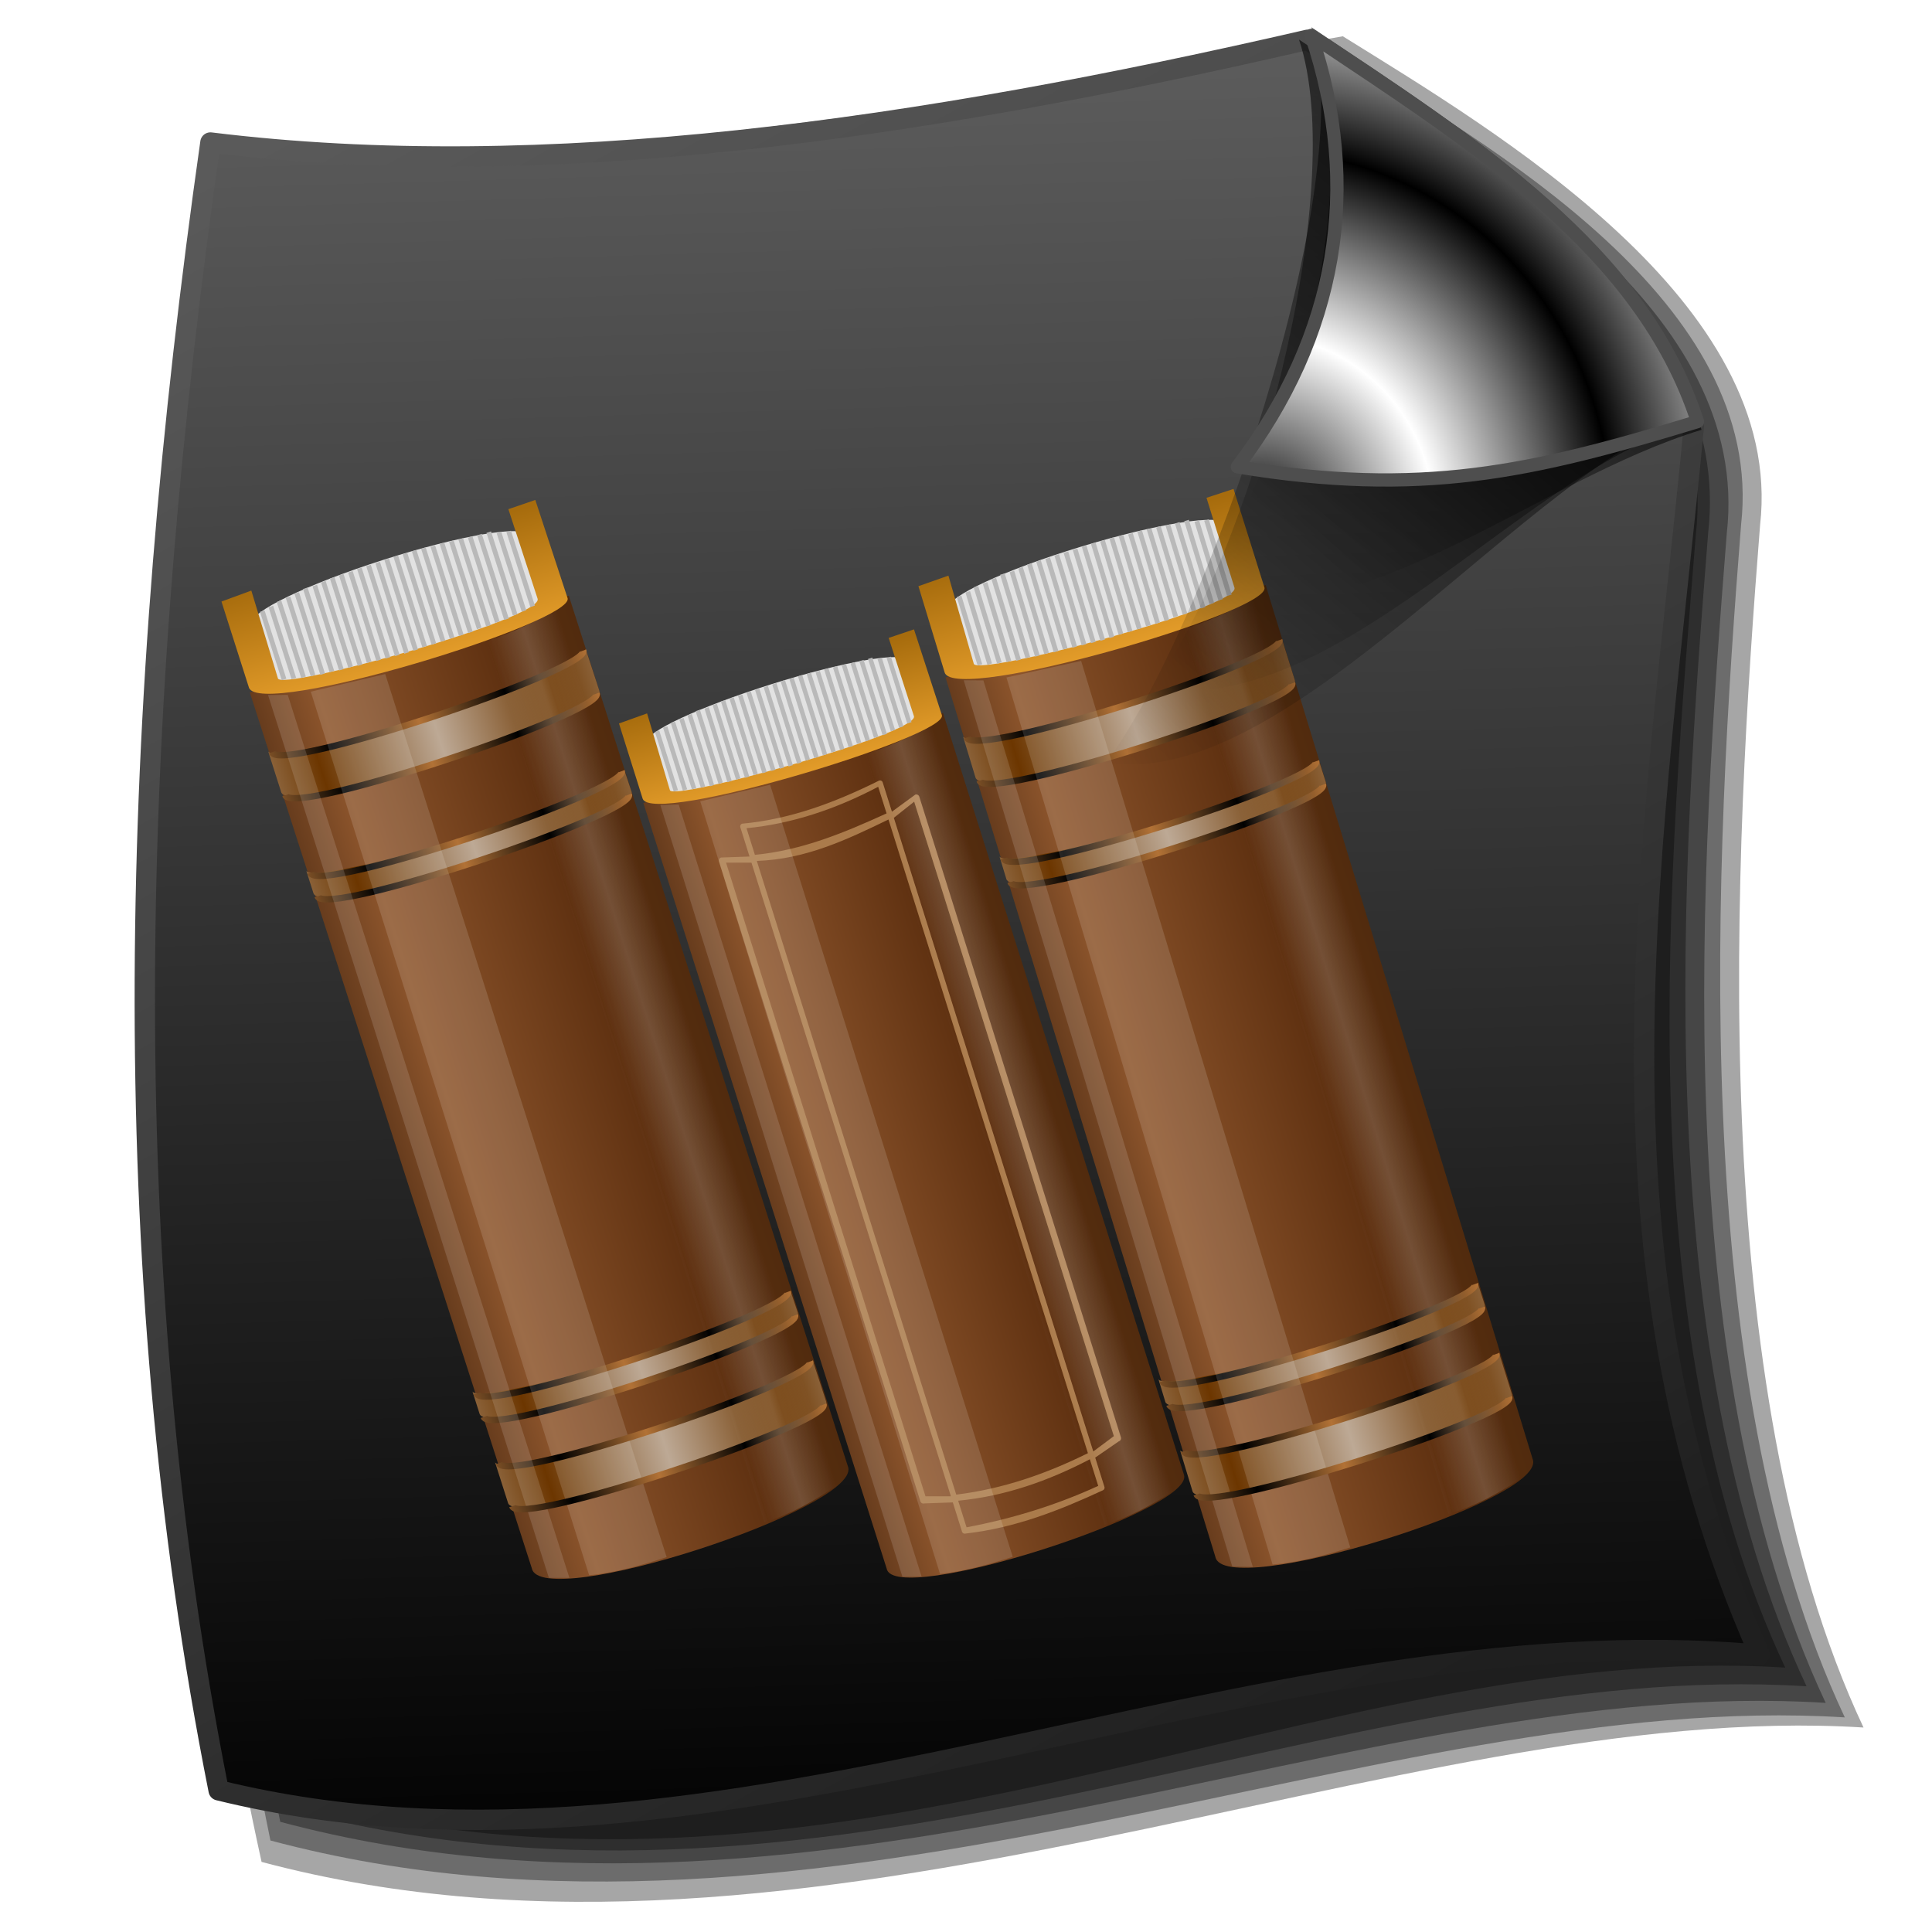 <?xml version="1.0" encoding="UTF-8" standalone="no"?>
<!-- Created with Inkscape (http://www.inkscape.org/) -->

<svg
   xmlns:dc="http://purl.org/dc/elements/1.1/"
   xmlns:cc="http://creativecommons.org/ns#"
   xmlns:rdf="http://www.w3.org/1999/02/22-rdf-syntax-ns#"
   xmlns:svg="http://www.w3.org/2000/svg"
   xmlns="http://www.w3.org/2000/svg"
   xmlns:xlink="http://www.w3.org/1999/xlink"
   xmlns:sodipodi="http://sodipodi.sourceforge.net/DTD/sodipodi-0.dtd"
   xmlns:inkscape="http://www.inkscape.org/namespaces/inkscape"
   id="svg2"
   inkscape:version="0.92.5 (2060ec1f9f, 2020-04-08)"
   width="256"
   height="256"
   sodipodi:docname="application-epub+zip.svg"
   version="1.1">
  <defs
     id="defs6">
    <linearGradient
       id="linearGradient4693">
      <stop
         id="stop4695"
         stop-color="#1f1f1f"
         stop-opacity="1" />
      <stop
         offset="1"
         id="stop4697"
         stop-color="#5a5a5a"
         stop-opacity="1" />
    </linearGradient>
    <linearGradient
       id="linearGradient3578">
      <stop
         id="stop3580"
         stop-color="#000000"
         stop-opacity="1" />
      <stop
         offset="1"
         id="stop3582"
         stop-color="#fffcfc"
         stop-opacity="1" />
    </linearGradient>
    <linearGradient
       id="linearGradient2284">
      <stop
         id="stop2290"
         stop-color="#000000"
         stop-opacity="1" />
      <stop
         id="stop2292"
         offset="1"
         stop-color="#5c5c5c"
         stop-opacity="1" />
    </linearGradient>
    <linearGradient
       id="linearGradient2768">
      <stop
         id="stop2770"
         stop-color="#000000"
         stop-opacity="0.637" />
      <stop
         id="stop2772"
         offset="1"
         stop-color="#000000"
         stop-opacity="0" />
    </linearGradient>
    <linearGradient
       id="linearGradient2776">
      <stop
         id="stop2778"
         stop-color="#000000"
         stop-opacity="0.682" />
      <stop
         id="stop2780"
         offset="1"
         stop-color="black"
         stop-opacity="0" />
    </linearGradient>
    <linearGradient
       id="linearGradient2784">
      <stop
         id="stop2786"
         stop-color="#000000"
         stop-opacity="0.853" />
      <stop
         id="stop2788"
         offset="1"
         stop-color="#000000"
         stop-opacity="0" />
    </linearGradient>
    <linearGradient
       id="linearGradient2843">
      <stop
         id="stop2845"
         stop-color="#000000"
         stop-opacity="1" />
      <stop
         id="stop2847"
         offset="1"
         stop-color="white"
         stop-opacity="1" />
    </linearGradient>
    <linearGradient
       inkscape:collect="always"
       xlink:href="#linearGradient2284"
       id="linearGradient4358"
       gradientUnits="userSpaceOnUse"
       gradientTransform="matrix(0.998,0,0,0.998,-4.788,-1.546)"
       x1="141.34"
       y1="252.2"
       x2="134.26"
       y2="9.01" />
    <linearGradient
       inkscape:collect="always"
       xlink:href="#linearGradient4693"
       id="linearGradient4360"
       gradientUnits="userSpaceOnUse"
       gradientTransform="matrix(0.998,0,0,0.998,-4.788,-1.546)"
       x1="176.83"
       y1="236.48"
       x2="52.49"
       y2="13.04" />
    <linearGradient
       inkscape:collect="always"
       xlink:href="#linearGradient2768"
       id="linearGradient4362"
       gradientUnits="userSpaceOnUse"
       gradientTransform="translate(2.727,101.996)"
       x1="227.38"
       y1="37.25"
       x2="158.17"
       y2="114.14" />
    <linearGradient
       inkscape:collect="always"
       xlink:href="#linearGradient2776"
       id="linearGradient4364"
       gradientUnits="userSpaceOnUse"
       gradientTransform="translate(1.091,103.632)"
       x1="224.81"
       y1="27.97"
       x2="168.54"
       y2="98.26" />
    <linearGradient
       inkscape:collect="always"
       xlink:href="#linearGradient2784"
       id="linearGradient4366"
       gradientUnits="userSpaceOnUse"
       x1="227.38"
       y1="132.29"
       x2="183.26"
       y2="183.27" />
    <radialGradient
       inkscape:collect="always"
       xlink:href="#linearGradient2843"
       id="radialGradient4368"
       gradientUnits="userSpaceOnUse"
       gradientTransform="matrix(0.755,0.04,-0.042,0.791,50.884,29.535)"
       spreadMethod="reflect"
       cx="176.72"
       cy="180.44"
       fx="176.72"
       fy="180.44"
       r="31.04" />
    <linearGradient
       id="linearGradient2760-7">
      <stop
         id="stop2762"
         stop-color="#82795b"
         stop-opacity="1" />
      <stop
         offset="0.25"
         id="stop2772-6"
         stop-color="#ddc995"
         stop-opacity="1" />
      <stop
         offset="0.5"
         id="stop2768"
         stop-color="#59410b"
         stop-opacity="1" />
      <stop
         id="stop2770-7"
         offset="0.75"
         stop-color="#2f2004"
         stop-opacity="1" />
      <stop
         id="stop2764"
         offset="1"
         stop-color="black"
         stop-opacity="1" />
    </linearGradient>
    <linearGradient
       id="linearGradient929">
      <stop
         style="stop-color:#5b5b5b;stop-opacity:1"
         offset="0"
         id="stop925" />
      <stop
         style="stop-color:#ebaeb4;stop-opacity:1;"
         offset="1"
         id="stop927" />
    </linearGradient>
    <linearGradient
       id="linearGradient4323">
      <stop
         style="stop-color:#820200;stop-opacity:1"
         offset="0"
         id="stop4325" />
      <stop
         style="stop-color:#d56568;stop-opacity:1"
         offset="1"
         id="stop4327" />
    </linearGradient>
    <linearGradient
       id="linearGradient4268">
      <stop
         style="stop-color:#000000;stop-opacity:1"
         offset="0"
         id="stop4270" />
      <stop
         style="stop-color:#ac6062;stop-opacity:1"
         offset="1"
         id="stop4272" />
    </linearGradient>
    <inkscape:perspective
       id="perspective45"
       inkscape:persp3d-origin="128 : 85.333333 : 1"
       inkscape:vp_z="256 : 128 : 1"
       inkscape:vp_y="0 : 1000 : 0"
       inkscape:vp_x="0 : 128 : 1"
       sodipodi:type="inkscape:persp3d" />
    <linearGradient
       id="linearGradient2814"
       inkscape:collect="always">
      <stop
         id="stop2816"
         offset="0"
         style="stop-color:#f4dd83;stop-opacity:1" />
      <stop
         id="stop2818"
         offset="1"
         style="stop-color:#a0830c;stop-opacity:1" />
    </linearGradient>
    <linearGradient
       id="linearGradient2804">
      <stop
         id="stop2806"
         offset="0"
         style="stop-color:#ed4050;stop-opacity:1;" />
      <stop
         id="stop2808"
         offset="1"
         style="stop-color:#ebaeaf;stop-opacity:1;" />
    </linearGradient>
    <linearGradient
       id="linearGradient2770">
      <stop
         id="stop2772-67"
         offset="0"
         style="stop-color:#f15964;stop-opacity:1;" />
      <stop
         id="stop2774"
         offset="1"
         style="stop-color:#ebaeb4;stop-opacity:1;" />
    </linearGradient>
    <linearGradient
       id="linearGradient2762"
       inkscape:collect="always">
      <stop
         id="stop2764-5"
         offset="0"
         style="stop-color:white;stop-opacity:1" />
      <stop
         id="stop2766"
         offset="1"
         style="stop-color:#5974f1;stop-opacity:0;" />
    </linearGradient>
    <linearGradient
       y2="61.145"
       x2="100.404"
       y1="61.145"
       x1="19.721"
       gradientUnits="userSpaceOnUse"
       id="linearGradient2782"
       xlink:href="#linearGradient2770"
       inkscape:collect="always" />
    <linearGradient
       y2="61.145"
       x2="29.749"
       y1="61.145"
       x1="19.827"
       spreadMethod="reflect"
       gradientUnits="userSpaceOnUse"
       id="linearGradient2784-3"
       xlink:href="#linearGradient2762"
       inkscape:collect="always" />
    <linearGradient
       gradientTransform="matrix(0.858,0,0,1.055,-22.377,18.751)"
       y2="61.145"
       x2="100.404"
       y1="61.145"
       x1="19.721"
       gradientUnits="userSpaceOnUse"
       id="linearGradient2800"
       xlink:href="#linearGradient2770"
       inkscape:collect="always" />
    <linearGradient
       spreadMethod="reflect"
       gradientUnits="userSpaceOnUse"
       y2="68.839"
       x2="28.084"
       y1="70.533"
       x1="23.939"
       id="linearGradient2810"
       xlink:href="#linearGradient2804"
       inkscape:collect="always" />
    <linearGradient
       gradientUnits="userSpaceOnUse"
       y2="109.732"
       x2="75.977"
       y1="120.62"
       x1="77.897"
       id="linearGradient2820"
       xlink:href="#linearGradient2814"
       inkscape:collect="always" />
    <linearGradient
       inkscape:collect="always"
       xlink:href="#linearGradient3369"
       id="linearGradient3403"
       gradientUnits="userSpaceOnUse"
       spreadMethod="reflect"
       x1="155.814"
       y1="113.364"
       x2="215.891"
       y2="50.574"
       gradientTransform="matrix(0.458,0,0,0.458,12.358,81.059)" />
    <linearGradient
       inkscape:collect="always"
       xlink:href="#linearGradient2843"
       id="linearGradient3397"
       gradientUnits="userSpaceOnUse"
       x1="-81.182"
       y1="145.672"
       x2="-79.283"
       y2="78.618" />
    <linearGradient
       inkscape:collect="always"
       xlink:href="#linearGradient3369"
       id="linearGradient3375"
       x1="155.814"
       y1="113.364"
       x2="215.891"
       y2="50.574"
       gradientUnits="userSpaceOnUse"
       spreadMethod="reflect" />
    <inkscape:perspective
       id="perspective2503"
       inkscape:persp3d-origin="128 : 85.333333 : 1"
       inkscape:vp_z="256 : 128 : 1"
       inkscape:vp_y="0 : 1000 : 0"
       inkscape:vp_x="0 : 128 : 1"
       sodipodi:type="inkscape:persp3d" />
    <linearGradient
       inkscape:collect="always"
       id="linearGradient3369">
      <stop
         style="stop-color:#6465df;stop-opacity:1"
         offset="0"
         id="stop3371" />
      <stop
         style="stop-color:#ffffff;stop-opacity:1"
         offset="1"
         id="stop3373" />
    </linearGradient>
    <pattern
       id="pattern4333"
       patternTransform="translate(-25.266,20.277)"
       height="10.645"
       width="10.647"
       patternUnits="userSpaceOnUse">
      <path
         d="m 9.547,5.866 c -0.228,-0.023 -0.515,-0.003 -0.681,0.235 -0.234,0.141 -0.226,0.407 -0.158,0.647 -0.028,0.23 0.089,0.393 0.264,0.527 0.217,0.207 0.396,0.435 0.629,0.626 0.113,0.273 0.601,0.262 0.572,0.027 -0.161,-0.347 0.274,-0.71 0.463,-0.546 -3.75e-4,0.22 0.005,0.501 7.97e-4,0.64 -0.08,0.015 -0.251,0.812 0.009,1.086 -0.002,0.179 -0.012,0.256 -0.008,0.448 C 10.346,9.468 10.251,9.135 10.068,8.937 9.992,8.615 9.711,8.876 9.527,9.07 9.317,9.257 9.137,9.444 8.883,9.624 c -0.02,0.267 -0.29,0.321 -0.387,0.483 -0.137,-0.097 -0.339,0.231 -0.115,0.533 -0.165,0.008 -0.271,0.006 -0.434,0.001 -0.073,-0.145 -0.395,-0.496 -0.593,-0.508 -0.162,0.065 -0.38,0.144 -0.458,-0.021 -0.124,0.245 -0.532,0.171 -0.849,0.289 -0.287,0.017 -0.479,-0.13 -0.516,0.238 -0.268,-0.003 -0.472,4.55e-4 -0.76,7.31e-4 -0.079,-0.347 -0.016,0.026 -0.229,-0.039 -0.097,-0.146 -0.368,0.033 -0.494,-0.164 -0.206,0.045 -0.395,-0.184 -0.526,-0.115 -0.09,0.053 -0.186,0.171 -0.214,0.315 l -1.073,0.005 c 0.016,-0.333 0.189,-0.605 0.11,-0.943 7.31e-4,-0.276 0.214,-0.575 -0.052,-0.796 -0.227,-0.189 -0.329,-0.456 -0.367,-0.747 -0.031,-0.19 0.084,-0.632 -0.213,-0.484 -0.368,-0.188 -0.587,0.333 -0.871,0.371 -0.527,0.339 -0.687,0.414 -0.835,-0.016 0.009,-0.287 0.006,-0.325 -0.006,-0.645 0.387,-0.135 0.286,-0.863 0.012,-1.092 -0.002,-0.192 -0.005,-0.243 -0.001,-0.402 0.149,-0.141 0.387,0.295 0.453,0.509 0.04,0.343 0.077,0.691 0.127,1.018 0.032,0.308 0.163,0.155 0.376,0.124 C 1.08,7.409 1.01,7.203 1.116,7.095 1.181,6.93 1.418,6.941 1.424,6.804 1.538,6.57 1.812,6.406 1.958,6.16 2.36,6.024 2.208,5.269 1.894,5.446 1.718,5.283 1.482,5.229 1.248,5.237 0.996,5.114 0.608,4.874 0.457,5.207 c 0.108,0.412 -0.36,0.52 -0.27,0.011 0.029,-0.261 -0.182,-0.512 -0.182,-0.512 0,0 0.01,-0.106 0.003,-0.183 0.232,-0.051 0.853,0.159 1.176,0.413 0.39,0.131 0.485,-0.124 0.713,-0.406 0.291,-0.048 0.314,-0.296 0.244,-0.565 -0.034,-0.277 0.083,-0.681 -0.248,-0.818 -0.282,0.116 -0.764,-0.334 -0.848,0.006 -0.209,0.133 -0.686,0.551 -1.035,0.502 -0.002,-0.194 -0.001,-0.304 0.002,-0.531 0.179,-0.119 0.694,0.265 0.813,-0.201 0.106,-0.02 0.448,-0.348 0.703,-0.25 0.384,0.028 0.437,-0.501 0.334,-0.797 -0.126,-0.295 -0.071,-0.626 -0.095,-0.93 C 1.528,0.781 1.282,0.385 0.99,0.543 0.653,0.318 0.372,0.814 2.9315538e-4,0.956 -0.002,0.883 0.01,0.84 0.005,0.772 c 0.126,-0.151 0.328,-0.252 0.309,-0.497 L 0.57,0.002 C 0.711,0.004 0.76,1e-4 0.884,0 1,0.126 1.058,0.433 1.171,0.008 c 0.097,-0.004 0.237,6.65e-4 0.383,-0.003 -0.048,0.315 0.524,0.691 0.601,0.344 0.018,-0.132 -0.031,-0.172 0.083,-0.343 l 1.077,0 c -0.145,0.216 -0.295,0.605 -0.632,0.544 -0.379,0.144 -0.311,0.507 -0.4,0.811 -0.073,0.243 0.006,0.495 0.078,0.72 0.015,0.262 0.03,0.652 0.225,0.785 0.274,-0.157 0.666,0.071 0.856,0.378 0.174,0.358 0.348,0.046 0.643,0.107 0.209,-0.221 0.351,-0.307 0.535,-0.595 0.177,-0.18 0.214,0.25 0.187,-0.1 0.204,-0.228 0.402,-0.48 0.645,-0.657 0.1,-0.22 0.298,0.163 0.177,-0.163 -0.219,-0.283 -0.763,-0.537 -0.745,-0.998 -0.001,-0.277 -0.105,-0.557 -0.111,-0.835 0.249,0.006 0.51,0.002 0.757,0.003 0.112,0.211 -0.046,0.481 -0.028,0.711 -0.165,0.388 0.164,0.58 0.405,0.797 0.281,0.17 0.313,0.486 0.452,0.755 0.163,0.177 0.342,0.368 0.508,0.547 0.275,0.198 0.504,0.687 0.806,0.399 0.101,-0.219 -0.029,-0.543 0.172,-0.654 C 7.634,2.073 8.116,1.89 8.305,1.578 8.526,1.44 9.055,0.947 8.505,0.654 8.233,0.486 7.943,0.262 7.939,0.004 c 0.145,-0.002 0.274,0.004 0.44,0.004 0.069,0.152 0.312,0.284 0.448,0.465 0.27,0.409 0.692,0.057 0.941,0.568 0.324,-0.041 0.737,-0.447 0.875,-0.266 0.003,0.059 -7.31e-4,0.112 -0.002,0.171 -0.118,0.169 -0.237,0.518 -0.189,0.74 -0.083,0.364 0.052,1.16 0.192,1.438 l -0.003,0.52 c -0.195,-0.06 -0.022,0.263 -0.104,0.372 -0.115,0.141 0.041,0.349 0.106,0.503 0.001,0.084 -0.007,0.119 -0.002,0.176 C 10.457,4.556 10.441,4.289 10.215,4.428 10.099,4.038 9.938,4.391 9.743,4.271 c -0.11,0.115 -0.349,0.278 -0.496,0.412 -0.181,0.031 -0.15,0.395 -0.202,0.59 -0.149,0.386 0.379,0.257 0.533,0.358 l 0.189,0.006 c 0.173,-0.058 0.641,0.393 0.869,0.252 0.004,0.166 -0.001,0.262 0.006,0.403 -0.284,0.09 -0.738,-0.367 -0.845,-0.45 -0.087,-0.058 -0.084,0.008 -0.25,0.025 z M 8.935,1.27 c -0.062,0.25 -0.41,0.411 -0.597,0.679 -0.299,0.252 -0.067,0.637 -0.07,0.963 -0.061,0.449 0.102,0.366 0.318,0.651 0.04,0.15 0.321,0.26 0.326,0.319 0.332,0.007 0.79,0.031 0.927,-0.303 0.114,-0.4 0.584,-0.205 0.378,-0.666 0.007,-0.244 0.119,-0.469 0.077,-0.718 C 10.066,1.935 10.209,1.388 9.766,1.334 9.339,0.98 9.095,1.047 8.935,1.27 Z M 5.887,2.516 C 5.464,2.293 5.262,2.896 4.973,3.04 4.834,3.303 4.431,3.466 4.364,3.822 c 0.166,0.322 -0.184,0.636 -0.321,0.538 0.19,0.221 0.773,0.316 0.637,0.842 0.082,0.297 0.08,0.591 0.183,0.881 0.174,0.13 0.328,0.266 0.471,0.432 0.253,0.299 0.402,0.282 0.471,-0.149 0.128,-0.079 -0.02,-0.21 0.042,-0.335 -0.226,-0.26 0.154,-0.446 0.308,-0.663 0.277,-0.122 0.338,-0.246 0.506,-0.472 0.271,-0.205 0.532,-0.479 0.362,-0.825 0.007,-0.257 -0.031,-0.528 -0.237,-0.709 -0.174,-0.054 -0.259,-0.286 -0.359,-0.447 -0.153,-0.087 -0.383,-0.169 -0.394,-0.387 -0.026,0.066 -0.123,0.046 -0.146,-0.013 z m -0.853,0.397 c 0.011,0.035 0.019,-0.014 0,0 z m -2.083,0.375 c -0.262,0.023 -0.394,0.166 -0.364,0.463 -0.066,0.323 -0.152,0.682 -0.417,0.898 -0.385,0.077 -0.179,0.576 0.141,0.803 0.256,0.175 0.272,0.455 0.621,0.409 0.293,-0.179 0.511,0.036 0.755,-0.119 0.318,-0.019 0.65,-0.1 0.543,-0.527 C 4.262,4.765 3.815,4.494 3.858,4.021 3.77,3.782 3.415,3.839 3.307,3.524 3.206,3.49 2.988,3.17 2.952,3.288 Z m 5.236,0.499 c -0.123,-0.222 -0.504,-0.42 -0.548,-0.031 -0.164,0.248 -0.031,0.562 -0.197,0.811 -0.21,0.158 -0.423,0.441 -0.63,0.599 -0.236,0.277 -0.511,0.328 -0.509,0.697 0.03,0.274 0.006,0.565 0.124,0.818 0.249,0.168 0.682,0.137 0.999,0.193 0.25,-0.07 0.505,0.299 0.689,-0.022 0.322,-0.152 0.106,-0.549 0.449,-0.802 0.192,-0.129 0.384,-0.387 0.123,-0.56 C 8.652,5.115 8.622,4.739 8.561,4.37 8.465,4.101 8.453,3.888 8.187,3.787 Z m -3.954,2.512 C 3.909,6.053 3.716,6.188 3.386,6.18 c -0.222,-0.076 -0.453,0.033 -0.677,0.059 -0.341,-0.217 -0.375,0.239 -0.723,0.316 -0.1,0.026 -0.157,0.398 -0.391,0.542 0.18,0.148 0.464,0.412 0.735,0.507 0.307,-0.068 0.613,0.027 0.832,0.272 0.363,-0.025 0.7,-0.122 1.076,-0.146 0.275,-0.093 0.433,-0.025 0.731,-0.1 0.3,0.066 0.364,-0.077 0.338,-0.351 0.067,-0.279 -0.233,-0.413 -0.388,-0.593 -0.257,-0.068 -0.412,-0.544 -0.687,-0.387 z m 3.496,1.042 c -0.263,-0.047 -0.283,-0.013 -0.541,0.053 -0.352,0.041 -0.639,-0.134 -0.897,0.062 -0.474,-0.045 -0.361,0.325 -0.629,0.585 -0.171,0.178 -0.149,0.273 0.002,0.459 0.091,0.222 0.082,0.467 0.12,0.695 -0.069,0.229 0.057,0.448 0.136,0.657 -0.092,-0.526 0.497,-0.007 0.77,-0.203 0.373,0.198 0.879,-0.076 1.113,0.401 0.367,0.043 0.38,-0.087 0.546,-0.332 0.283,-0.176 0.419,-0.418 0.634,-0.708 C 9.154,8.924 9.682,8.477 9.517,8.351 9.246,8.209 9.007,7.919 8.783,7.64 8.77,7.34 8.592,7.735 8.485,7.377 8.22,7.418 7.939,7.167 7.729,7.341 Z m -4.89,0.543 c -0.303,0.001 -0.697,0.041 -0.569,0.435 -0.115,0.47 0.554,0.551 0.395,1.041 0.087,0.387 0.089,0.788 0.144,1.178 0.095,0.057 0.369,-0.268 0.518,-0.404 0.208,-0.34 0.497,-0.154 0.739,-0.325 0.242,-0.053 0.319,-0.109 0.37,-0.359 C 4.601,9.133 4.94,9.095 5.081,8.791 5.061,8.502 4.938,8.266 4.652,8.293 4.419,8.229 4.376,8.082 4.207,8.213 3.888,8.001 3.425,8.33 3.096,8.048 2.958,8.087 2.992,7.766 2.839,7.883 Z M 0.085,9.125 c 0.246,0.27 0.422,0.459 0.708,0.698 0.181,0.138 0.511,0.609 0.443,0.555 0.249,0.016 0.308,0.263 0.308,0.263 0,0 -0.267,0.004 -0.379,-8.64e-4 -0.027,-0.372 -0.28,-0.055 -0.278,0.002 0,0 -0.224,-0.003 -0.326,-0.004 -0.009,-0.29 0.019,-0.35 -0.128,-0.574 -0.175,-0.109 -0.426,-0.483 -0.426,-0.483 -0.015,-0.162 1.97e-4,-0.329 2.78e-4,-0.466 z M 4.452,9.499 c 0.011,0.035 0.019,-0.014 0,0 z"
         id="path4331"
         inkscape:connector-curvature="0"
         sodipodi:nodetypes="cccccccccccccccccccccccccccccccccccccccccccccccccccccccccccccccccccccccccccccccccccccccccccccccccccccccccccccccccccccccccccccccccccccccccccccccccccccccccccccccccccccccccccccccccccccccccccccccccccccccccccccccccccccccccc"
         stroke-miterlimit="4"
         style="fill:#000000;fill-opacity:1;stroke:none;stroke-width:0.129;stroke-miterlimit:4;stroke-dasharray:none;stroke-opacity:1" />
    </pattern>
    <linearGradient
       id="linearGradient977"
       inkscape:collect="always">
      <stop
         id="stop973"
         offset="0"
         style="stop-color:#b27236;stop-opacity:1" />
      <stop
         id="stop975"
         offset="1"
         style="stop-color:#000000;stop-opacity:1" />
    </linearGradient>
    <linearGradient
       id="linearGradient961"
       inkscape:collect="always">
      <stop
         id="stop957"
         offset="0"
         style="stop-color:#bda995;stop-opacity:1" />
      <stop
         id="stop959"
         offset="1"
         style="stop-color:#6c3600;stop-opacity:1" />
    </linearGradient>
    <linearGradient
       id="linearGradient846"
       inkscape:collect="always">
      <stop
         id="stop842"
         offset="0"
         style="stop-color:#ffffff;stop-opacity:0.159" />
      <stop
         id="stop844"
         offset="1"
         style="stop-color:#ffffff;stop-opacity:0;" />
    </linearGradient>
    <linearGradient
       id="linearGradient826"
       inkscape:collect="always">
      <stop
         id="stop822"
         offset="0"
         style="stop-color:#673c1d;stop-opacity:1" />
      <stop
         style="stop-color:#8d552c;stop-opacity:1"
         offset="0.192"
         id="stop834" />
      <stop
         style="stop-color:#5e3010;stop-opacity:1"
         offset="0.752"
         id="stop832" />
      <stop
         id="stop824"
         offset="1"
         style="stop-color:#512b0e;stop-opacity:1" />
    </linearGradient>
    <linearGradient
       id="linearGradient823"
       inkscape:collect="always">
      <stop
         id="stop819"
         offset="0"
         style="stop-color:#e29b29;stop-opacity:1" />
      <stop
         id="stop821"
         offset="1"
         style="stop-color:#a76c0d;stop-opacity:1" />
    </linearGradient>
    <linearGradient
       gradientTransform="translate(61.605,0.062)"
       gradientUnits="userSpaceOnUse"
       y2="0.23"
       x2="59.337"
       y1="14.82"
       x1="59.022"
       id="linearGradient825"
       xlink:href="#linearGradient823"
       inkscape:collect="always" />
    <linearGradient
       gradientTransform="translate(-60.341,1.538)"
       gradientUnits="userSpaceOnUse"
       y2="70.335"
       x2="202.81"
       y1="70.335"
       x1="160.963"
       id="linearGradient828"
       xlink:href="#linearGradient826"
       inkscape:collect="always" />
    <linearGradient
       gradientTransform="translate(-60.341,1.538)"
       spreadMethod="reflect"
       gradientUnits="userSpaceOnUse"
       y2="71.477"
       x2="200.709"
       y1="71.477"
       x1="195.978"
       id="linearGradient848"
       xlink:href="#linearGradient846"
       inkscape:collect="always" />
    <linearGradient
       gradientTransform="matrix(1.026,0,0,1.016,-3.41,-0.415)"
       spreadMethod="reflect"
       gradientUnits="userSpaceOnUse"
       y2="23.869"
       x2="136.579"
       y1="23.869"
       x1="121.707"
       id="linearGradient963"
       xlink:href="#linearGradient961"
       inkscape:collect="always" />
    <linearGradient
       spreadMethod="reflect"
       gradientUnits="userSpaceOnUse"
       y2="22.075"
       x2="131.045"
       y1="21.934"
       x1="119.713"
       id="linearGradient979"
       xlink:href="#linearGradient977"
       inkscape:collect="always" />
    <linearGradient
       gradientTransform="translate(-0.035,5.636)"
       spreadMethod="reflect"
       y2="22.075"
       x2="131.045"
       y1="21.934"
       x1="119.713"
       gradientUnits="userSpaceOnUse"
       id="linearGradient983"
       xlink:href="#linearGradient977"
       inkscape:collect="always" />
    <linearGradient
       spreadMethod="reflect"
       y2="23.869"
       x2="136.579"
       y1="23.869"
       x1="121.707"
       gradientTransform="matrix(1.026,0,0,1.016,-3.41,92.951)"
       gradientUnits="userSpaceOnUse"
       id="linearGradient991"
       xlink:href="#linearGradient961"
       inkscape:collect="always" />
    <linearGradient
       gradientTransform="translate(0,93.366)"
       spreadMethod="reflect"
       y2="22.075"
       x2="131.045"
       y1="21.934"
       x1="119.713"
       gradientUnits="userSpaceOnUse"
       id="linearGradient993"
       xlink:href="#linearGradient977"
       inkscape:collect="always" />
    <linearGradient
       spreadMethod="reflect"
       y2="22.075"
       x2="131.045"
       y1="21.934"
       x1="119.713"
       gradientTransform="translate(-0.035,99.001)"
       gradientUnits="userSpaceOnUse"
       id="linearGradient995"
       xlink:href="#linearGradient977"
       inkscape:collect="always" />
    <linearGradient
       spreadMethod="reflect"
       y2="23.869"
       x2="136.579"
       y1="23.869"
       x1="121.707"
       gradientTransform="matrix(1.026,0,0,1.016,-3.41,12.854)"
       gradientUnits="userSpaceOnUse"
       id="linearGradient1003"
       xlink:href="#linearGradient961"
       inkscape:collect="always" />
    <linearGradient
       gradientTransform="translate(0,15.839)"
       spreadMethod="reflect"
       y2="22.075"
       x2="131.045"
       y1="21.934"
       x1="119.713"
       gradientUnits="userSpaceOnUse"
       id="linearGradient1005"
       xlink:href="#linearGradient977"
       inkscape:collect="always" />
    <linearGradient
       spreadMethod="reflect"
       y2="22.075"
       x2="131.045"
       y1="21.934"
       x1="119.713"
       gradientTransform="translate(-0.035,18.904)"
       gradientUnits="userSpaceOnUse"
       id="linearGradient1007"
       xlink:href="#linearGradient977"
       inkscape:collect="always" />
    <linearGradient
       y2="70.335"
       x2="202.81"
       y1="70.335"
       x1="160.963"
       gradientTransform="matrix(0.827,0,0,0.769,-76.941,31.564)"
       gradientUnits="userSpaceOnUse"
       id="linearGradient1179"
       xlink:href="#linearGradient826"
       inkscape:collect="always" />
    <linearGradient
       y2="0.23"
       x2="59.337"
       y1="14.82"
       x1="59.022"
       gradientTransform="matrix(0.827,0,0,0.769,23.886,30.429)"
       gradientUnits="userSpaceOnUse"
       id="linearGradient1181"
       xlink:href="#linearGradient823"
       inkscape:collect="always" />
    <linearGradient
       spreadMethod="reflect"
       y2="71.477"
       x2="200.709"
       y1="71.477"
       x1="195.978"
       gradientTransform="matrix(0.827,0,0,0.769,-76.941,31.564)"
       gradientUnits="userSpaceOnUse"
       id="linearGradient1207"
       xlink:href="#linearGradient846"
       inkscape:collect="always" />
    <linearGradient
       inkscape:collect="always"
       xlink:href="#linearGradient826"
       id="linearGradient1508"
       gradientUnits="userSpaceOnUse"
       gradientTransform="translate(-60.341,1.538)"
       x1="160.963"
       y1="70.335"
       x2="202.81"
       y2="70.335" />
    <linearGradient
       inkscape:collect="always"
       xlink:href="#linearGradient823"
       id="linearGradient1510"
       gradientUnits="userSpaceOnUse"
       gradientTransform="translate(61.605,0.062)"
       x1="59.022"
       y1="14.82"
       x2="59.337"
       y2="0.23" />
    <linearGradient
       inkscape:collect="always"
       xlink:href="#linearGradient961"
       id="linearGradient1512"
       gradientUnits="userSpaceOnUse"
       gradientTransform="matrix(1.026,0,0,1.016,-3.41,-0.415)"
       x1="121.707"
       y1="23.869"
       x2="136.579"
       y2="23.869"
       spreadMethod="reflect" />
    <linearGradient
       inkscape:collect="always"
       xlink:href="#linearGradient977"
       id="linearGradient1514"
       gradientUnits="userSpaceOnUse"
       x1="119.713"
       y1="21.934"
       x2="131.045"
       y2="22.075"
       spreadMethod="reflect" />
    <linearGradient
       inkscape:collect="always"
       xlink:href="#linearGradient977"
       id="linearGradient1516"
       gradientUnits="userSpaceOnUse"
       gradientTransform="translate(-0.035,5.636)"
       x1="119.713"
       y1="21.934"
       x2="131.045"
       y2="22.075"
       spreadMethod="reflect" />
    <linearGradient
       inkscape:collect="always"
       xlink:href="#linearGradient961"
       id="linearGradient1518"
       gradientUnits="userSpaceOnUse"
       gradientTransform="matrix(1.026,0,0,1.016,-3.41,92.951)"
       x1="121.707"
       y1="23.869"
       x2="136.579"
       y2="23.869"
       spreadMethod="reflect" />
    <linearGradient
       inkscape:collect="always"
       xlink:href="#linearGradient961"
       id="linearGradient1520"
       gradientUnits="userSpaceOnUse"
       gradientTransform="matrix(1.026,0,0,1.016,-3.41,12.854)"
       x1="121.707"
       y1="23.869"
       x2="136.579"
       y2="23.869"
       spreadMethod="reflect" />
    <linearGradient
       inkscape:collect="always"
       xlink:href="#linearGradient977"
       id="linearGradient1522"
       gradientUnits="userSpaceOnUse"
       gradientTransform="translate(0,15.839)"
       x1="119.713"
       y1="21.934"
       x2="131.045"
       y2="22.075"
       spreadMethod="reflect" />
    <linearGradient
       inkscape:collect="always"
       xlink:href="#linearGradient977"
       id="linearGradient1524"
       gradientUnits="userSpaceOnUse"
       gradientTransform="translate(-0.035,18.904)"
       x1="119.713"
       y1="21.934"
       x2="131.045"
       y2="22.075"
       spreadMethod="reflect" />
    <linearGradient
       inkscape:collect="always"
       xlink:href="#linearGradient961"
       id="linearGradient1526"
       gradientUnits="userSpaceOnUse"
       gradientTransform="matrix(1.026,0,0,1.016,-3.41,12.854)"
       x1="121.707"
       y1="23.869"
       x2="136.579"
       y2="23.869"
       spreadMethod="reflect" />
    <linearGradient
       inkscape:collect="always"
       xlink:href="#linearGradient977"
       id="linearGradient1528"
       gradientUnits="userSpaceOnUse"
       gradientTransform="translate(0,15.839)"
       x1="119.713"
       y1="21.934"
       x2="131.045"
       y2="22.075"
       spreadMethod="reflect" />
    <linearGradient
       inkscape:collect="always"
       xlink:href="#linearGradient977"
       id="linearGradient1530"
       gradientUnits="userSpaceOnUse"
       gradientTransform="translate(-0.035,18.904)"
       x1="119.713"
       y1="21.934"
       x2="131.045"
       y2="22.075"
       spreadMethod="reflect" />
    <linearGradient
       inkscape:collect="always"
       xlink:href="#linearGradient977"
       id="linearGradient1532"
       gradientUnits="userSpaceOnUse"
       gradientTransform="translate(0,93.366)"
       x1="119.713"
       y1="21.934"
       x2="131.045"
       y2="22.075"
       spreadMethod="reflect" />
    <linearGradient
       inkscape:collect="always"
       xlink:href="#linearGradient977"
       id="linearGradient1534"
       gradientUnits="userSpaceOnUse"
       gradientTransform="translate(-0.035,99.001)"
       x1="119.713"
       y1="21.934"
       x2="131.045"
       y2="22.075"
       spreadMethod="reflect" />
    <linearGradient
       inkscape:collect="always"
       xlink:href="#linearGradient846"
       id="linearGradient1536"
       gradientUnits="userSpaceOnUse"
       gradientTransform="translate(-60.341,1.538)"
       x1="195.978"
       y1="71.477"
       x2="200.709"
       y2="71.477"
       spreadMethod="reflect" />
    <linearGradient
       inkscape:collect="always"
       xlink:href="#linearGradient961"
       id="linearGradient1538"
       gradientUnits="userSpaceOnUse"
       gradientTransform="matrix(1.026,0,0,1.016,-3.41,12.854)"
       x1="121.707"
       y1="23.869"
       x2="136.579"
       y2="23.869"
       spreadMethod="reflect" />
    <linearGradient
       inkscape:collect="always"
       xlink:href="#linearGradient977"
       id="linearGradient1540"
       gradientUnits="userSpaceOnUse"
       gradientTransform="translate(0,15.839)"
       x1="119.713"
       y1="21.934"
       x2="131.045"
       y2="22.075"
       spreadMethod="reflect" />
    <linearGradient
       inkscape:collect="always"
       xlink:href="#linearGradient977"
       id="linearGradient1542"
       gradientUnits="userSpaceOnUse"
       gradientTransform="translate(-0.035,18.904)"
       x1="119.713"
       y1="21.934"
       x2="131.045"
       y2="22.075"
       spreadMethod="reflect" />
    <linearGradient
       id="linearGradient2812">
      <stop
         id="stop2814"
         style="stop-color:#000000;stop-opacity:1;"
         offset="0" />
      <stop
         id="stop2816-6"
         style="stop-color:#393939;stop-opacity:1;"
         offset="1" />
    </linearGradient>
    <linearGradient
       id="linearGradient2804-7">
      <stop
         id="stop2806-5"
         style="stop-color:#cbcbcb;stop-opacity:1;"
         offset="0" />
      <stop
         id="stop2808-3"
         style="stop-color:#000000;stop-opacity:1;"
         offset="1" />
    </linearGradient>
    <linearGradient
       id="linearGradient2776-5">
      <stop
         id="stop2778-6"
         style="stop-color:#000000;stop-opacity:1;"
         offset="0" />
      <stop
         id="stop2780-2"
         style="stop-color:black;stop-opacity:0;"
         offset="1" />
    </linearGradient>
    <linearGradient
       id="linearGradient2835-4">
      <stop
         id="stop2837"
         style="stop-color:black;stop-opacity:1"
         offset="0" />
      <stop
         id="stop2839-5"
         style="stop-color:#a9a9a9;stop-opacity:1;"
         offset="1" />
    </linearGradient>
    <linearGradient
       id="linearGradient2875-9">
      <stop
         id="stop2877-3"
         style="stop-color:#d0d0d0;stop-opacity:1;"
         offset="0" />
      <stop
         id="stop2879-7"
         style="stop-color:#272727;stop-opacity:1;"
         offset="1" />
    </linearGradient>
    <linearGradient
       id="linearGradient2881-6">
      <stop
         id="stop2883-5"
         style="stop-color:#505050;stop-opacity:1;"
         offset="0" />
      <stop
         id="stop2885-6"
         style="stop-color:#bcbcbc;stop-opacity:1;"
         offset="1" />
    </linearGradient>
    <linearGradient
       id="linearGradient2889-5">
      <stop
         id="stop2891-4"
         style="stop-color:#8c8c8c;stop-opacity:1;"
         offset="0" />
      <stop
         id="stop2893-7"
         style="stop-color:#ffffff;stop-opacity:1;"
         offset="1" />
    </linearGradient>
    <linearGradient
       id="linearGradient2897-6">
      <stop
         id="stop2899-1"
         style="stop-color:#000000;stop-opacity:1;"
         offset="0" />
      <stop
         id="stop2901-5"
         style="stop-color:#545454;stop-opacity:1;"
         offset="1" />
    </linearGradient>
    <linearGradient
       id="linearGradient3035-3">
      <stop
         id="stop3037-2"
         style="stop-color:#fdfdff;stop-opacity:1;"
         offset="0" />
      <stop
         id="stop3039-0"
         style="stop-color:#000000;stop-opacity:1;"
         offset="1" />
    </linearGradient>
    <linearGradient
       id="linearGradient3366-0">
      <stop
         id="stop3368-3"
         style="stop-color:#949494;stop-opacity:1;"
         offset="0" />
      <stop
         id="stop3370-6"
         style="stop-color:#000000;stop-opacity:1;"
         offset="1" />
    </linearGradient>
    <linearGradient
       id="linearGradient3305">
      <stop
         id="stop3307"
         offset="0"
         style="stop-color:#474747;stop-opacity:0.034" />
      <stop
         id="stop3309"
         offset="1"
         style="stop-color:#000000;stop-opacity:1" />
    </linearGradient>
    <inkscape:perspective
       sodipodi:type="inkscape:persp3d"
       inkscape:vp_x="0 : 128 : 1"
       inkscape:vp_y="0 : 1000 : 0"
       inkscape:vp_z="256 : 128 : 1"
       inkscape:persp3d-origin="128 : 85.333333 : 1"
       id="perspective70" />
    <linearGradient
       id="linearGradient2821"
       inkscape:collect="always">
      <stop
         id="stop2823"
         offset="0"
         style="stop-color:#1f1f47;stop-opacity:1" />
      <stop
         id="stop2825"
         offset="1"
         style="stop-color:#162a97;stop-opacity:0" />
    </linearGradient>
    <linearGradient
       id="linearGradient2916">
      <stop
         id="stop2918"
         offset="0"
         style="stop-color:#ffffff;stop-opacity:0;" />
      <stop
         id="stop2920"
         offset="1"
         style="stop-color:white;stop-opacity:1" />
    </linearGradient>
    <linearGradient
       id="linearGradient2908">
      <stop
         style="stop-color:#000000;stop-opacity:0;"
         offset="0"
         id="stop2910" />
      <stop
         style="stop-color:#0f143e;stop-opacity:1"
         offset="1"
         id="stop2912" />
    </linearGradient>
    <linearGradient
       id="linearGradient2890">
      <stop
         style="stop-color:#7d7d7d;stop-opacity:1;"
         offset="0"
         id="stop2892" />
      <stop
         style="stop-color:#000000;stop-opacity:1;"
         offset="1"
         id="stop2894" />
    </linearGradient>
    <linearGradient
       inkscape:collect="always"
       xlink:href="#linearGradient2890"
       id="linearGradient2896"
       x1="93.802"
       y1="209.344"
       x2="153.893"
       y2="5.863"
       gradientUnits="userSpaceOnUse" />
    <linearGradient
       inkscape:collect="always"
       xlink:href="#linearGradient2908"
       id="linearGradient2906"
       gradientUnits="userSpaceOnUse"
       x1="155.359"
       y1="139.481"
       x2="163.176"
       y2="150.473"
       gradientTransform="translate(-0.977,0.489)" />
    <linearGradient
       inkscape:collect="always"
       xlink:href="#linearGradient2916"
       id="linearGradient2922"
       gradientUnits="userSpaceOnUse"
       x1="114.809"
       y1="106.26"
       x2="154.382"
       y2="52.763" />
    <linearGradient
       y2="21.74"
       x2="131.908"
       y1="217.405"
       x1="33.221"
       gradientUnits="userSpaceOnUse"
       id="linearGradient3922"
       xlink:href="#linearGradient2890"
       inkscape:collect="always" />
    <linearGradient
       y2="26.137"
       x2="88.183"
       y1="51.786"
       x1="88.183"
       gradientUnits="userSpaceOnUse"
       id="linearGradient3919"
       xlink:href="#linearGradient3888"
       inkscape:collect="always" />
    <linearGradient
       gradientTransform="translate(95.267,-0.489)"
       y2="21.74"
       x2="131.908"
       y1="217.405"
       x1="33.221"
       gradientUnits="userSpaceOnUse"
       id="linearGradient3912"
       xlink:href="#linearGradient2890"
       inkscape:collect="always" />
    <linearGradient
       gradientTransform="translate(95.267,-0.489)"
       y2="26.137"
       x2="88.183"
       y1="51.786"
       x1="88.183"
       gradientUnits="userSpaceOnUse"
       id="linearGradient3909"
       xlink:href="#linearGradient3888"
       inkscape:collect="always" />
    <linearGradient
       inkscape:collect="always"
       id="linearGradient3888">
      <stop
         style="stop-color:#aaf;stop-opacity:0"
         offset="0"
         id="stop3890" />
      <stop
         style="stop-color:white;stop-opacity:1"
         offset="1"
         id="stop3892" />
    </linearGradient>
    <linearGradient
       inkscape:collect="always"
       xlink:href="#linearGradient3888"
       id="linearGradient2087"
       gradientUnits="userSpaceOnUse"
       gradientTransform="translate(334.811,36.785)"
       x1="88.183"
       y1="51.786"
       x2="88.183"
       y2="26.137" />
    <linearGradient
       inkscape:collect="always"
       xlink:href="#linearGradient2890"
       id="linearGradient2090"
       gradientUnits="userSpaceOnUse"
       gradientTransform="translate(334.811,36.785)"
       x1="33.221"
       y1="217.405"
       x2="131.908"
       y2="21.74" />
    <linearGradient
       inkscape:collect="always"
       xlink:href="#linearGradient3888"
       id="linearGradient2093"
       gradientUnits="userSpaceOnUse"
       x1="88.183"
       y1="51.786"
       x2="88.183"
       y2="26.137"
       gradientTransform="translate(239.544,37.274)" />
    <linearGradient
       inkscape:collect="always"
       xlink:href="#linearGradient2890"
       id="linearGradient2096"
       gradientUnits="userSpaceOnUse"
       x1="33.221"
       y1="217.405"
       x2="131.908"
       y2="21.74"
       gradientTransform="translate(239.544,37.274)" />
    <linearGradient
       inkscape:collect="always"
       xlink:href="#linearGradient3888"
       id="linearGradient1927"
       gradientUnits="userSpaceOnUse"
       gradientTransform="matrix(0.49,0,0,1.081,-234.063,-3.617)"
       x1="88.183"
       y1="51.786"
       x2="88.183"
       y2="26.137" />
    <linearGradient
       inkscape:collect="always"
       xlink:href="#linearGradient2890"
       id="linearGradient1930"
       gradientUnits="userSpaceOnUse"
       gradientTransform="matrix(0.49,0,0,1.081,-234.063,-3.617)"
       x1="33.221"
       y1="217.405"
       x2="131.908"
       y2="21.74" />
    <linearGradient
       inkscape:collect="always"
       xlink:href="#linearGradient2821"
       id="linearGradient2827"
       gradientUnits="userSpaceOnUse"
       gradientTransform="matrix(0.49,0,0,1.081,-234.063,-3.617)"
       x1="88.183"
       y1="220.855"
       x2="88.183"
       y2="197.014" />
    <inkscape:perspective
       sodipodi:type="inkscape:persp3d"
       inkscape:vp_x="0 : 128 : 1"
       inkscape:vp_y="0 : 1000 : 0"
       inkscape:vp_z="256 : 128 : 1"
       inkscape:persp3d-origin="128 : 85.333333 : 1"
       id="perspective2503-9" />
    <linearGradient
       inkscape:collect="always"
       xlink:href="#linearGradient2916"
       id="linearGradient2784-5"
       gradientUnits="userSpaceOnUse"
       x1="114.809"
       y1="106.26"
       x2="154.382"
       y2="52.763"
       gradientTransform="matrix(1.215,0,0,1.215,-36.754,-1.566)" />
    <linearGradient
       inkscape:collect="always"
       xlink:href="#linearGradient2908"
       id="linearGradient2787"
       gradientUnits="userSpaceOnUse"
       gradientTransform="matrix(1.215,0,0,1.215,-39.895,0.494)"
       x1="155.359"
       y1="139.481"
       x2="163.176"
       y2="150.473" />
    <filter
       height="1.023"
       y="-0.011"
       width="1.025"
       x="-0.013"
       id="filter947"
       style="color-interpolation-filters:sRGB"
       inkscape:collect="always">
      <feGaussianBlur
         id="feGaussianBlur949"
         stdDeviation="1.141"
         inkscape:collect="always" />
    </filter>
  </defs>
  <sodipodi:namedview
     pagecolor="#ff0000"
     bordercolor="#666666"
     borderopacity="1"
     objecttolerance="10"
     gridtolerance="10"
     guidetolerance="10"
     inkscape:pageopacity="0"
     inkscape:pageshadow="2"
     inkscape:window-width="1920"
     inkscape:window-height="1056"
     id="namedview4"
     showgrid="false"
     inkscape:zoom="3.4414062"
     inkscape:cx="128"
     inkscape:cy="129.94204"
     inkscape:window-x="0"
     inkscape:window-y="0"
     inkscape:window-maximized="1"
     inkscape:current-layer="svg2"
     showguides="true"
     inkscape:guide-bbox="true" />
  <g
     transform="matrix(1.036,0,0.031,1.036,252.523,-3.568)"
     style="fill:#000000;fill-opacity:0.35;filter:url(#filter947)"
     id="g941">
    <g
       style="fill:#000000;fill-opacity:0.35"
       id="g933">
      <path
         sodipodi:nodetypes="cccccc"
         d="m -217.523,21.677 c -13.56,71.637 -11.802,158.12 0,219.906 70.239,18.88 146.211,-20.938 205.406,-17.187 -19.269,-43.748 -13.142,-112.358 -8.625,-153.812 4.071,-28.494 -32.073,-50.193 -51.5,-62.5 C -122.199,16.772 -174.634,26.276 -217.523,21.677 Z"
         id="path2820"
         style="fill:#000000;fill-opacity:0.35;fill-rule:evenodd;stroke:none"
         inkscape:connector-curvature="0" />
      <path
         inkscape:connector-curvature="0"
         style="fill:#000000;fill-opacity:0.35;fill-rule:evenodd;stroke:none"
         id="path920"
         d="m -216.002,24.72 c -12.138,72.585 -11.11,153.003 -0.304,214.125 70.239,18.88 142.638,-19.494 201.833,-15.744 C -33.742,179.353 -27.693,112.038 -23.176,70.584 -19.106,42.09 -53.727,22.217 -73.155,9.91 -123.112,18.598 -173.113,29.319 -216.002,24.72 Z"
         sodipodi:nodetypes="cccccc" />
      <path
         sodipodi:nodetypes="cccccc"
         d="m -214.41,26.577 c -12.138,72.585 -11.375,148.759 -0.57,209.881 70.239,18.88 138.924,-18.964 198.119,-15.214 C -36.13,177.496 -29.55,113.099 -25.033,71.645 -20.963,43.151 -54.258,23.808 -73.685,11.501 -123.642,20.19 -171.521,31.176 -214.41,26.577 Z"
         id="path922"
         style="fill:#000000;fill-opacity:0.35;fill-rule:evenodd;stroke:none"
         inkscape:connector-curvature="0" />
      <path
         inkscape:connector-curvature="0"
         style="fill:#000000;fill-opacity:0.35;fill-rule:evenodd;stroke:none"
         id="path924"
         d="m -213.084,28.699 c -12.138,72.585 -11.375,145.045 -0.57,206.167 70.239,18.88 135.211,-19.494 194.406,-15.744 C -38.517,175.374 -31.937,113.099 -27.42,71.645 -23.35,43.151 -54.523,26.195 -73.951,13.889 -123.908,22.577 -170.195,33.298 -213.084,28.699 Z"
         sodipodi:nodetypes="cccccc" />
      <path
         sodipodi:nodetypes="cccccc"
         d="m -210.962,31.352 c -12.138,72.585 -12.702,141.066 -1.896,202.188 70.239,18.88 131.763,-20.556 190.957,-16.805 C -41.169,172.987 -33.529,113.365 -29.012,71.91 -24.941,43.416 -54.788,29.113 -74.216,16.806 -124.173,25.495 -168.073,35.95 -210.962,31.352 Z"
         id="path926"
         style="fill:#000000;fill-opacity:0.35;fill-rule:evenodd;stroke:none"
         inkscape:connector-curvature="0" />
    </g>
  </g>
  <path
     style="fill:url(#linearGradient4358);fill-opacity:1;fill-rule:evenodd;stroke:url(#linearGradient4360);stroke-width:2.695;stroke-linecap:round;stroke-linejoin:round;stroke-miterlimit:4;stroke-dasharray:none;stroke-opacity:1"
     stroke-miterlimit="4"
     inkscape:connector-curvature="0"
     d="M 27.882,18.884 C 72.181,24.334 121.74,17.161 173.264,5.272 194.796,19.65 217.016,33.615 224.447,56.455 219.309,110.723 209.11,164.992 233.159,219.261 165.641,213.193 95.4,253.534 28.971,237.229 14.977,166.853 17.25,93.606 27.882,18.884 Z"
     id="path1873"
     sodipodi:nodetypes="cccccc" />
  <g
     id="g1077"
     transform="matrix(1.013,-0.308,0.308,1.013,19.572,108.321)">
    <path
       sodipodi:nodetypes="ccccc"
       inkscape:connector-curvature="0"
       id="path820"
       d="m 100.623,12.273 0.298,115.116 c -0.589,5.577 41.301,5.312 41.549,0 L 142.321,12.869 Z"
       style="fill:url(#linearGradient1508);fill-opacity:1;stroke:none;stroke-width:1px;stroke-linecap:butt;stroke-linejoin:miter;stroke-opacity:1" />
    <path
       inkscape:connector-curvature="0"
       id="rect817"
       d="m 121.62,1.551 c 9.983,0 18.02,1.129 18.02,2.532 v 7.744 c 0,1.403 -8.037,2.532 -18.02,2.532 -9.983,0 -18.02,-1.129 -18.02,-2.532 V 4.082 c 0,-1.403 8.037,-2.532 18.02,-2.532 z"
       style="opacity:1;fill:#e2e2e2;fill-opacity:1;stroke:none;stroke-width:1.317;stroke-linecap:round;stroke-linejoin:round;stroke-miterlimit:4;stroke-dasharray:none;stroke-dashoffset:0;stroke-opacity:0.653" />
    <path
       sodipodi:nodetypes="ccccccccc"
       inkscape:connector-curvature="0"
       id="path817"
       d="m 100.703,0.363 3.9e-4,11.3 c 0.06,4.14 41.426,4.607 41.381,1.447 l -0.114,-12.919 -3.558,0.076 0.076,11.815 c -0.226,2.527 -34.399,1.225 -33.98,-0.439 l 0.171,-11.453 z"
       style="fill:url(#linearGradient1510);fill-opacity:1;stroke:none;stroke-width:1px;stroke-linecap:butt;stroke-linejoin:miter;stroke-opacity:1" />
    <path
       style="opacity:1;fill:url(#linearGradient1512);fill-opacity:1;stroke:none;stroke-width:0.613;stroke-linecap:round;stroke-linejoin:round;stroke-miterlimit:4;stroke-dasharray:none;stroke-dashoffset:0;stroke-opacity:1"
       d="m 100.572,19.969 c -0.033,2.33 41.549,2.924 41.734,-0.153 l 0.039,5.579 c -0.372,3.702 -41.49,3.334 -41.773,0 z"
       id="path955"
       inkscape:connector-curvature="0"
       sodipodi:nodetypes="ccccc" />
    <path
       sodipodi:nodetypes="cc"
       inkscape:connector-curvature="0"
       id="path971"
       d="m 100.986,20.245 c -0.016,2.868 41.093,2.269 40.965,-0.282"
       style="fill:none;stroke:url(#linearGradient1514);stroke-width:0.8;stroke-linecap:butt;stroke-linejoin:miter;stroke-miterlimit:4;stroke-dasharray:none;stroke-opacity:1" />
    <path
       style="fill:none;stroke:url(#linearGradient1516);stroke-width:0.8;stroke-linecap:butt;stroke-linejoin:miter;stroke-miterlimit:4;stroke-dasharray:none;stroke-opacity:1"
       d="m 100.951,25.881 c -0.016,2.868 41.093,2.269 40.965,-0.282"
       id="path981"
       inkscape:connector-curvature="0"
       sodipodi:nodetypes="cc" />
    <path
       sodipodi:nodetypes="ccccc"
       inkscape:connector-curvature="0"
       id="path985"
       d="m 100.572,113.335 c -0.033,2.33 41.549,2.924 41.734,-0.153 l 0.039,5.579 c -0.372,3.702 -41.49,3.334 -41.773,0 z"
       style="opacity:1;fill:url(#linearGradient1518);fill-opacity:1;stroke:none;stroke-width:0.613;stroke-linecap:round;stroke-linejoin:round;stroke-miterlimit:4;stroke-dasharray:none;stroke-dashoffset:0;stroke-opacity:1" />
    <g
       id="g1012">
      <path
         style="opacity:1;fill:url(#linearGradient1520);fill-opacity:1;stroke:none;stroke-width:0.613;stroke-linecap:round;stroke-linejoin:round;stroke-miterlimit:4;stroke-dasharray:none;stroke-dashoffset:0;stroke-opacity:1"
         d="m 100.572,35.651 c -0.033,2.33 41.549,3.292 41.734,0.214 l 0.039,2.799 c -0.372,3.702 -41.49,3.334 -41.773,0 z"
         id="path997"
         inkscape:connector-curvature="0"
         sodipodi:nodetypes="ccccc" />
      <path
         sodipodi:nodetypes="cc"
         inkscape:connector-curvature="0"
         id="path999"
         d="m 100.986,36.084 c -0.016,2.868 41.093,2.269 40.965,-0.282"
         style="fill:none;stroke:url(#linearGradient1522);stroke-width:0.8;stroke-linecap:butt;stroke-linejoin:miter;stroke-miterlimit:4;stroke-dasharray:none;stroke-opacity:1" />
      <path
         style="fill:none;stroke:url(#linearGradient1524);stroke-width:0.8;stroke-linecap:butt;stroke-linejoin:miter;stroke-miterlimit:4;stroke-dasharray:none;stroke-opacity:1"
         d="m 100.951,39.15 c -0.016,2.868 41.093,2.269 40.965,-0.282"
         id="path1001"
         inkscape:connector-curvature="0"
         sodipodi:nodetypes="cc" />
    </g>
    <g
       transform="translate(0,68.378)"
       id="g1020">
      <path
         sodipodi:nodetypes="ccccc"
         inkscape:connector-curvature="0"
         id="path1014"
         d="m 100.572,35.651 c -0.033,2.33 41.549,3.292 41.734,0.214 l 0.039,2.799 c -0.372,3.702 -41.49,3.334 -41.773,0 z"
         style="opacity:1;fill:url(#linearGradient1526);fill-opacity:1;stroke:none;stroke-width:0.613;stroke-linecap:round;stroke-linejoin:round;stroke-miterlimit:4;stroke-dasharray:none;stroke-dashoffset:0;stroke-opacity:1" />
      <path
         style="fill:none;stroke:url(#linearGradient1528);stroke-width:0.8;stroke-linecap:butt;stroke-linejoin:miter;stroke-miterlimit:4;stroke-dasharray:none;stroke-opacity:1"
         d="m 100.986,36.084 c -0.016,2.868 41.093,2.269 40.965,-0.282"
         id="path1016"
         inkscape:connector-curvature="0"
         sodipodi:nodetypes="cc" />
      <path
         sodipodi:nodetypes="cc"
         inkscape:connector-curvature="0"
         id="path1018"
         d="m 100.951,39.15 c -0.016,2.868 41.093,2.269 40.965,-0.282"
         style="fill:none;stroke:url(#linearGradient1530);stroke-width:0.8;stroke-linecap:butt;stroke-linejoin:miter;stroke-miterlimit:4;stroke-dasharray:none;stroke-opacity:1" />
    </g>
    <path
       sodipodi:nodetypes="ccccc"
       inkscape:connector-curvature="0"
       id="path836"
       d="m 107.92,14.5 9.545,0.733 -0.051,115.948 c -3.455,0.031 -6.815,-0.126 -9.926,-0.783 z"
       style="fill:#ffffff;fill-opacity:0.135;stroke:none;stroke-width:1px;stroke-linecap:butt;stroke-linejoin:miter;stroke-opacity:1" />
    <path
       style="fill:none;stroke:url(#linearGradient1532);stroke-width:0.8;stroke-linecap:butt;stroke-linejoin:miter;stroke-miterlimit:4;stroke-dasharray:none;stroke-opacity:1"
       d="m 100.986,113.611 c -0.016,2.868 41.093,2.269 40.965,-0.282"
       id="path987"
       inkscape:connector-curvature="0"
       sodipodi:nodetypes="cc" />
    <path
       style="fill:#ffffff;fill-opacity:0.135;stroke:none;stroke-width:0.496px;stroke-linecap:butt;stroke-linejoin:miter;stroke-opacity:1"
       d="m 102.699,13.276 2.352,0.733 -0.013,115.948 -2.446,-0.783 z"
       id="path838"
       inkscape:connector-curvature="0"
       sodipodi:nodetypes="ccccc" />
    <path
       sodipodi:nodetypes="cc"
       inkscape:connector-curvature="0"
       id="path989"
       d="m 100.951,119.247 c -0.016,2.868 41.093,2.269 40.965,-0.282"
       style="fill:none;stroke:url(#linearGradient1534);stroke-width:0.8;stroke-linecap:butt;stroke-linejoin:miter;stroke-miterlimit:4;stroke-dasharray:none;stroke-opacity:1" />
    <path
       style="fill:url(#linearGradient1536);fill-opacity:1;stroke:none;stroke-width:1px;stroke-linecap:butt;stroke-linejoin:miter;stroke-opacity:1"
       d="m 130.824,15.193 c 3.388,-0.052 6.5,-0.516 9.545,-1.082 l -0.051,115.04 c -3.309,0.996 -6.617,1.655 -9.926,1.616 z"
       id="path840"
       inkscape:connector-curvature="0"
       sodipodi:nodetypes="ccccc" />
    <g
       transform="translate(-60.341,1.538)"
       style="stroke:#b9b9b9;stroke-opacity:1"
       id="g934">
      <path
         sodipodi:nodetypes="cc"
         style="fill:none;stroke:#b9b9b9;stroke-width:0.6;stroke-linecap:butt;stroke-linejoin:miter;stroke-miterlimit:4;stroke-dasharray:none;stroke-opacity:1"
         d="M 165.542,1.518 V 10.495"
         id="path850"
         inkscape:connector-curvature="0" />
      <path
         sodipodi:nodetypes="cc"
         inkscape:connector-curvature="0"
         id="path852"
         d="M 166.742,1.294 V 10.75"
         style="fill:none;stroke:#b9b9b9;stroke-width:0.6;stroke-linecap:butt;stroke-linejoin:miter;stroke-miterlimit:4;stroke-dasharray:none;stroke-opacity:1" />
      <path
         sodipodi:nodetypes="cc"
         style="fill:none;stroke:#b9b9b9;stroke-width:0.6;stroke-linecap:butt;stroke-linejoin:miter;stroke-miterlimit:4;stroke-dasharray:none;stroke-opacity:1"
         d="m 167.91,0.974 0.032,10"
         id="path854"
         inkscape:connector-curvature="0" />
      <path
         sodipodi:nodetypes="cc"
         inkscape:connector-curvature="0"
         id="path856"
         d="M 169.142,0.847 V 11.134"
         style="fill:none;stroke:#b9b9b9;stroke-width:0.6;stroke-linecap:butt;stroke-linejoin:miter;stroke-miterlimit:4;stroke-dasharray:none;stroke-opacity:1" />
      <path
         sodipodi:nodetypes="cc"
         style="fill:none;stroke:#b9b9b9;stroke-width:0.6;stroke-linecap:butt;stroke-linejoin:miter;stroke-miterlimit:4;stroke-dasharray:none;stroke-opacity:1"
         d="M 170.342,0.655 V 11.325"
         id="path858"
         inkscape:connector-curvature="0" />
      <path
         sodipodi:nodetypes="cc"
         inkscape:connector-curvature="0"
         id="path860"
         d="M 171.542,0.431 V 11.357"
         style="fill:none;stroke:#b9b9b9;stroke-width:0.6;stroke-linecap:butt;stroke-linejoin:miter;stroke-miterlimit:4;stroke-dasharray:none;stroke-opacity:1" />
      <path
         sodipodi:nodetypes="cc"
         inkscape:connector-curvature="0"
         id="path862"
         d="m 172.774,0.463 -0.032,11.054"
         style="fill:none;stroke:#b9b9b9;stroke-width:0.6;stroke-linecap:butt;stroke-linejoin:miter;stroke-miterlimit:4;stroke-dasharray:none;stroke-opacity:1" />
      <path
         sodipodi:nodetypes="cc"
         style="fill:none;stroke:#b9b9b9;stroke-width:0.6;stroke-linecap:butt;stroke-linejoin:miter;stroke-miterlimit:4;stroke-dasharray:none;stroke-opacity:1"
         d="M 173.942,0.335 V 11.549"
         id="path864"
         inkscape:connector-curvature="0" />
      <path
         sodipodi:nodetypes="cc"
         inkscape:connector-curvature="0"
         id="path866"
         d="M 175.142,0.208 V 11.677"
         style="fill:none;stroke:#b9b9b9;stroke-width:0.6;stroke-linecap:butt;stroke-linejoin:miter;stroke-miterlimit:4;stroke-dasharray:none;stroke-opacity:1" />
      <path
         sodipodi:nodetypes="cc"
         style="fill:none;stroke:#b9b9b9;stroke-width:0.6;stroke-linecap:butt;stroke-linejoin:miter;stroke-miterlimit:4;stroke-dasharray:none;stroke-opacity:1"
         d="M 176.342,0.176 V 11.677"
         id="path868"
         inkscape:connector-curvature="0" />
      <path
         sodipodi:nodetypes="cc"
         inkscape:connector-curvature="0"
         id="path870"
         d="M 177.542,0.176 V 11.805"
         style="fill:none;stroke:#b9b9b9;stroke-width:0.6;stroke-linecap:butt;stroke-linejoin:miter;stroke-miterlimit:4;stroke-dasharray:none;stroke-opacity:1" />
      <path
         sodipodi:nodetypes="cc"
         style="fill:none;stroke:#b9b9b9;stroke-width:0.6;stroke-linecap:butt;stroke-linejoin:miter;stroke-miterlimit:4;stroke-dasharray:none;stroke-opacity:1"
         d="M 178.742,0.112 V 11.869"
         id="path872"
         inkscape:connector-curvature="0" />
      <path
         sodipodi:nodetypes="cc"
         inkscape:connector-curvature="0"
         id="path874"
         d="M 179.942,0.112 V 11.933"
         style="fill:none;stroke:#b9b9b9;stroke-width:0.6;stroke-linecap:butt;stroke-linejoin:miter;stroke-miterlimit:4;stroke-dasharray:none;stroke-opacity:1" />
      <path
         sodipodi:nodetypes="cc"
         style="fill:none;stroke:#b9b9b9;stroke-width:0.6;stroke-linecap:butt;stroke-linejoin:miter;stroke-miterlimit:4;stroke-dasharray:none;stroke-opacity:1"
         d="M 181.142,0.112 V 11.996"
         id="path876"
         inkscape:connector-curvature="0" />
      <path
         sodipodi:nodetypes="cc"
         inkscape:connector-curvature="0"
         id="path878"
         d="M 182.342,0.08 V 11.996"
         style="fill:none;stroke:#b9b9b9;stroke-width:0.6;stroke-linecap:butt;stroke-linejoin:miter;stroke-miterlimit:4;stroke-dasharray:none;stroke-opacity:1" />
      <path
         sodipodi:nodetypes="cc"
         style="fill:none;stroke:#b9b9b9;stroke-width:0.6;stroke-linecap:butt;stroke-linejoin:miter;stroke-miterlimit:4;stroke-dasharray:none;stroke-opacity:1"
         d="M 183.542,0.048 V 11.933"
         id="path880"
         inkscape:connector-curvature="0" />
      <path
         sodipodi:nodetypes="cc"
         inkscape:connector-curvature="0"
         id="path882"
         d="M 184.742,0.08 V 11.965"
         style="fill:none;stroke:#b9b9b9;stroke-width:0.6;stroke-linecap:butt;stroke-linejoin:miter;stroke-miterlimit:4;stroke-dasharray:none;stroke-opacity:1" />
      <path
         sodipodi:nodetypes="cc"
         style="fill:none;stroke:#b9b9b9;stroke-width:0.6;stroke-linecap:butt;stroke-linejoin:miter;stroke-miterlimit:4;stroke-dasharray:none;stroke-opacity:1"
         d="M 185.942,0.08 V 11.965"
         id="path884"
         inkscape:connector-curvature="0" />
      <path
         sodipodi:nodetypes="cc"
         style="fill:none;stroke:#b9b9b9;stroke-width:0.6;stroke-linecap:butt;stroke-linejoin:miter;stroke-miterlimit:4;stroke-dasharray:none;stroke-opacity:1"
         d="M 187.142,0.144 V 11.933"
         id="path886"
         inkscape:connector-curvature="0" />
      <path
         sodipodi:nodetypes="cc"
         inkscape:connector-curvature="0"
         id="path888"
         d="M 188.342,0.271 V 11.965"
         style="fill:none;stroke:#b9b9b9;stroke-width:0.6;stroke-linecap:butt;stroke-linejoin:miter;stroke-miterlimit:4;stroke-dasharray:none;stroke-opacity:1" />
      <path
         sodipodi:nodetypes="cc"
         style="fill:none;stroke:#b9b9b9;stroke-width:0.6;stroke-linecap:butt;stroke-linejoin:miter;stroke-miterlimit:4;stroke-dasharray:none;stroke-opacity:1"
         d="M 189.542,0.271 V 11.965"
         id="path890"
         inkscape:connector-curvature="0" />
      <path
         sodipodi:nodetypes="cc"
         inkscape:connector-curvature="0"
         id="path892"
         d="M 190.742,0.367 V 11.837"
         style="fill:none;stroke:#b9b9b9;stroke-width:0.6;stroke-linecap:butt;stroke-linejoin:miter;stroke-miterlimit:4;stroke-dasharray:none;stroke-opacity:1" />
      <path
         sodipodi:nodetypes="cc"
         style="fill:none;stroke:#b9b9b9;stroke-width:0.6;stroke-linecap:butt;stroke-linejoin:miter;stroke-miterlimit:4;stroke-dasharray:none;stroke-opacity:1"
         d="M 191.942,0.463 V 11.869"
         id="path894"
         inkscape:connector-curvature="0" />
      <path
         sodipodi:nodetypes="cc"
         inkscape:connector-curvature="0"
         id="path896"
         d="M 193.142,0.591 V 11.773"
         style="fill:none;stroke:#b9b9b9;stroke-width:0.6;stroke-linecap:butt;stroke-linejoin:miter;stroke-miterlimit:4;stroke-dasharray:none;stroke-opacity:1" />
      <path
         sodipodi:nodetypes="cc"
         inkscape:connector-curvature="0"
         id="path898"
         d="M 194.342,0.655 V 11.773"
         style="fill:none;stroke:#b9b9b9;stroke-width:0.6;stroke-linecap:butt;stroke-linejoin:miter;stroke-miterlimit:4;stroke-dasharray:none;stroke-opacity:1" />
      <path
         sodipodi:nodetypes="cc"
         style="fill:none;stroke:#b9b9b9;stroke-width:0.6;stroke-linecap:butt;stroke-linejoin:miter;stroke-miterlimit:4;stroke-dasharray:none;stroke-opacity:1"
         d="M 195.542,0.719 V 11.581"
         id="path900"
         inkscape:connector-curvature="0" />
      <path
         sodipodi:nodetypes="cc"
         inkscape:connector-curvature="0"
         id="path902"
         d="M 196.742,1.166 V 11.453"
         style="fill:none;stroke:#b9b9b9;stroke-width:0.6;stroke-linecap:butt;stroke-linejoin:miter;stroke-miterlimit:4;stroke-dasharray:none;stroke-opacity:1" />
      <path
         sodipodi:nodetypes="cc"
         style="fill:none;stroke:#b9b9b9;stroke-width:0.6;stroke-linecap:butt;stroke-linejoin:miter;stroke-miterlimit:4;stroke-dasharray:none;stroke-opacity:1"
         d="M 197.942,1.39 V 11.23"
         id="path904"
         inkscape:connector-curvature="0" />
    </g>
  </g>
  <g
     id="g1434"
     transform="matrix(1.147,-0.361,0.361,1.147,6.474,80.99)">
    <path
       style="fill:url(#linearGradient1179);fill-opacity:1;stroke:none;stroke-width:0.797px;stroke-linecap:butt;stroke-linejoin:miter;stroke-opacity:1"
       d="m 56.146,39.821 0.246,88.537 c -0.487,4.289 34.148,4.086 34.354,0 L 90.623,40.279 Z"
       id="path1079"
       inkscape:connector-curvature="0"
       sodipodi:nodetypes="ccccc" />
    <path
       sodipodi:nodetypes="cccccccccccccccccccccccccccccccccccccccccccccc"
       inkscape:connector-curvature="0"
       id="rect1258"
       d="m 65.843,45.268 c -0.171,2.87e-4 -0.309,0.139 -0.31,0.31 v 3.386 l -3.023,-0.838 c -0.194,7.77e-4 -0.351,0.158 -0.351,0.353 v 73.909 c -1.71e-4,0.194 0.157,0.352 0.351,0.353 l 3.023,0.838 v 3.384 c -6.64e-4,0.172 0.138,0.311 0.31,0.311 5.427,1.051 10.649,0.668 15.83,0 0.172,6.7e-4 0.312,-0.139 0.311,-0.311 v -3.384 l 3.021,-0.931 c 0.195,1.6e-4 0.353,-0.158 0.353,-0.353 V 48.292 c 1.71e-4,-0.195 -0.158,-0.353 -0.353,-0.353 l -3.021,1.024 v -3.386 c -2.87e-4,-0.172 -0.14,-0.31 -0.311,-0.31 -5.277,0.834 -10.553,1.142 -15.83,0 z m 0.31,0.621 c 4.94,1.039 10.022,0.946 15.211,0 v 3.075 c -5.07,0.63 -10.14,1.082 -15.211,0 z m -3.29,2.942 2.671,0.838 v 73.204 l -2.671,-0.838 z m 3.29,0.838 c 5.231,1.448 10.222,0.735 15.211,0 v 73.204 c -5.07,0.792 -10.14,0.943 -15.211,0 z m 15.831,0 2.669,-1.024 V 121.941 l -2.669,0.931 z M 66.153,123.577 c 5.07,1.077 10.14,0.905 15.211,0 v 3.075 c -5.07,0.643 -10.14,0.598 -15.211,0 z"
       style="color:#000000;font-style:normal;font-variant:normal;font-weight:normal;font-stretch:normal;font-size:medium;line-height:normal;font-family:sans-serif;font-variant-ligatures:normal;font-variant-position:normal;font-variant-caps:normal;font-variant-numeric:normal;font-variant-alternates:normal;font-feature-settings:normal;text-indent:0;text-align:start;text-decoration:none;text-decoration-line:none;text-decoration-style:solid;text-decoration-color:#000000;letter-spacing:normal;word-spacing:normal;text-transform:none;writing-mode:lr-tb;direction:ltr;text-orientation:mixed;dominant-baseline:auto;baseline-shift:baseline;text-anchor:start;white-space:normal;shape-padding:0;clip-rule:nonzero;display:inline;overflow:visible;visibility:visible;opacity:1;isolation:auto;mix-blend-mode:normal;color-interpolation:sRGB;color-interpolation-filters:linearRGB;solid-color:#000000;solid-opacity:1;vector-effect:none;fill:#ab7b4b;fill-opacity:1;fill-rule:nonzero;stroke:none;stroke-width:0.704;stroke-linecap:round;stroke-linejoin:round;stroke-miterlimit:4;stroke-dasharray:none;stroke-dashoffset:0;stroke-opacity:1;color-rendering:auto;image-rendering:auto;shape-rendering:auto;text-rendering:auto;enable-background:accumulate" />
    <path
       style="opacity:1;fill:#e2e2e2;fill-opacity:1;stroke:none;stroke-width:1.05;stroke-linecap:round;stroke-linejoin:round;stroke-miterlimit:4;stroke-dasharray:none;stroke-dashoffset:0;stroke-opacity:0.653"
       d="m 73.508,31.574 c 8.254,0 14.899,0.868 14.899,1.947 v 5.956 c 0,1.079 -6.645,1.947 -14.899,1.947 -8.254,0 -14.899,-0.868 -14.899,-1.947 v -5.956 c 0,-1.079 6.645,-1.947 14.899,-1.947 z"
       id="path1081"
       inkscape:connector-curvature="0" />
    <path
       style="fill:url(#linearGradient1181);fill-opacity:1;stroke:none;stroke-width:0.797px;stroke-linecap:butt;stroke-linejoin:miter;stroke-opacity:1"
       d="m 56.213,30.661 3.23e-4,8.691 c 0.05,3.184 34.252,3.543 34.215,1.113 l -0.094,-9.936 -2.942,0.059 0.063,9.087 c -0.187,1.944 -28.442,0.942 -28.096,-0.337 L 59.501,30.529 Z"
       id="path1083"
       inkscape:connector-curvature="0"
       sodipodi:nodetypes="ccccccccc" />
    <path
       style="fill:#ffffff;fill-opacity:0.135;stroke:none;stroke-width:0.797px;stroke-linecap:butt;stroke-linejoin:miter;stroke-opacity:1"
       d="m 62.18,41.533 7.892,0.564 -0.042,89.177 c -2.857,0.024 -5.635,-0.097 -8.207,-0.602 z"
       id="path1109"
       inkscape:connector-curvature="0"
       sodipodi:nodetypes="ccccc" />
    <path
       sodipodi:nodetypes="ccccc"
       inkscape:connector-curvature="0"
       id="path1113"
       d="m 57.863,40.592 1.945,0.564 -0.01,89.177 -2.022,-0.602 z"
       style="fill:#ffffff;fill-opacity:0.135;stroke:none;stroke-width:0.396px;stroke-linecap:butt;stroke-linejoin:miter;stroke-opacity:1" />
    <path
       sodipodi:nodetypes="ccccc"
       inkscape:connector-curvature="0"
       id="path1117"
       d="m 81.118,42.067 c 2.801,-0.04 5.374,-0.397 7.892,-0.832 l -0.042,88.478 c -2.736,0.766 -5.471,1.273 -8.207,1.243 z"
       style="fill:url(#linearGradient1207);fill-opacity:1;stroke:none;stroke-width:0.797px;stroke-linecap:butt;stroke-linejoin:miter;stroke-opacity:1" />
    <g
       id="g1175"
       style="stroke:#b9b9b9;stroke-opacity:1"
       transform="matrix(0.827,0,0,0.769,-76.941,31.564)">
      <path
         inkscape:connector-curvature="0"
         id="path1119"
         d="M 165.542,1.518 V 10.495"
         style="fill:none;stroke:#b9b9b9;stroke-width:0.6;stroke-linecap:butt;stroke-linejoin:miter;stroke-miterlimit:4;stroke-dasharray:none;stroke-opacity:1"
         sodipodi:nodetypes="cc" />
      <path
         style="fill:none;stroke:#b9b9b9;stroke-width:0.6;stroke-linecap:butt;stroke-linejoin:miter;stroke-miterlimit:4;stroke-dasharray:none;stroke-opacity:1"
         d="M 166.742,1.294 V 10.75"
         id="path1121"
         inkscape:connector-curvature="0"
         sodipodi:nodetypes="cc" />
      <path
         inkscape:connector-curvature="0"
         id="path1123"
         d="m 167.91,0.974 0.032,10"
         style="fill:none;stroke:#b9b9b9;stroke-width:0.6;stroke-linecap:butt;stroke-linejoin:miter;stroke-miterlimit:4;stroke-dasharray:none;stroke-opacity:1"
         sodipodi:nodetypes="cc" />
      <path
         style="fill:none;stroke:#b9b9b9;stroke-width:0.6;stroke-linecap:butt;stroke-linejoin:miter;stroke-miterlimit:4;stroke-dasharray:none;stroke-opacity:1"
         d="M 169.142,0.847 V 11.134"
         id="path1125"
         inkscape:connector-curvature="0"
         sodipodi:nodetypes="cc" />
      <path
         inkscape:connector-curvature="0"
         id="path1127"
         d="M 170.342,0.655 V 11.325"
         style="fill:none;stroke:#b9b9b9;stroke-width:0.6;stroke-linecap:butt;stroke-linejoin:miter;stroke-miterlimit:4;stroke-dasharray:none;stroke-opacity:1"
         sodipodi:nodetypes="cc" />
      <path
         style="fill:none;stroke:#b9b9b9;stroke-width:0.6;stroke-linecap:butt;stroke-linejoin:miter;stroke-miterlimit:4;stroke-dasharray:none;stroke-opacity:1"
         d="M 171.542,0.431 V 11.357"
         id="path1129"
         inkscape:connector-curvature="0"
         sodipodi:nodetypes="cc" />
      <path
         style="fill:none;stroke:#b9b9b9;stroke-width:0.6;stroke-linecap:butt;stroke-linejoin:miter;stroke-miterlimit:4;stroke-dasharray:none;stroke-opacity:1"
         d="m 172.774,0.463 -0.032,11.054"
         id="path1131"
         inkscape:connector-curvature="0"
         sodipodi:nodetypes="cc" />
      <path
         inkscape:connector-curvature="0"
         id="path1133"
         d="M 173.942,0.335 V 11.549"
         style="fill:none;stroke:#b9b9b9;stroke-width:0.6;stroke-linecap:butt;stroke-linejoin:miter;stroke-miterlimit:4;stroke-dasharray:none;stroke-opacity:1"
         sodipodi:nodetypes="cc" />
      <path
         style="fill:none;stroke:#b9b9b9;stroke-width:0.6;stroke-linecap:butt;stroke-linejoin:miter;stroke-miterlimit:4;stroke-dasharray:none;stroke-opacity:1"
         d="M 175.142,0.208 V 11.677"
         id="path1135"
         inkscape:connector-curvature="0"
         sodipodi:nodetypes="cc" />
      <path
         inkscape:connector-curvature="0"
         id="path1137"
         d="M 176.342,0.176 V 11.677"
         style="fill:none;stroke:#b9b9b9;stroke-width:0.6;stroke-linecap:butt;stroke-linejoin:miter;stroke-miterlimit:4;stroke-dasharray:none;stroke-opacity:1"
         sodipodi:nodetypes="cc" />
      <path
         style="fill:none;stroke:#b9b9b9;stroke-width:0.6;stroke-linecap:butt;stroke-linejoin:miter;stroke-miterlimit:4;stroke-dasharray:none;stroke-opacity:1"
         d="M 177.542,0.176 V 11.805"
         id="path1139"
         inkscape:connector-curvature="0"
         sodipodi:nodetypes="cc" />
      <path
         inkscape:connector-curvature="0"
         id="path1141"
         d="M 178.742,0.112 V 11.869"
         style="fill:none;stroke:#b9b9b9;stroke-width:0.6;stroke-linecap:butt;stroke-linejoin:miter;stroke-miterlimit:4;stroke-dasharray:none;stroke-opacity:1"
         sodipodi:nodetypes="cc" />
      <path
         style="fill:none;stroke:#b9b9b9;stroke-width:0.6;stroke-linecap:butt;stroke-linejoin:miter;stroke-miterlimit:4;stroke-dasharray:none;stroke-opacity:1"
         d="M 179.942,0.112 V 11.933"
         id="path1143"
         inkscape:connector-curvature="0"
         sodipodi:nodetypes="cc" />
      <path
         inkscape:connector-curvature="0"
         id="path1145"
         d="M 181.142,0.112 V 11.996"
         style="fill:none;stroke:#b9b9b9;stroke-width:0.6;stroke-linecap:butt;stroke-linejoin:miter;stroke-miterlimit:4;stroke-dasharray:none;stroke-opacity:1"
         sodipodi:nodetypes="cc" />
      <path
         style="fill:none;stroke:#b9b9b9;stroke-width:0.6;stroke-linecap:butt;stroke-linejoin:miter;stroke-miterlimit:4;stroke-dasharray:none;stroke-opacity:1"
         d="M 182.342,0.08 V 11.996"
         id="path1147"
         inkscape:connector-curvature="0"
         sodipodi:nodetypes="cc" />
      <path
         inkscape:connector-curvature="0"
         id="path1149"
         d="M 183.542,0.048 V 11.933"
         style="fill:none;stroke:#b9b9b9;stroke-width:0.6;stroke-linecap:butt;stroke-linejoin:miter;stroke-miterlimit:4;stroke-dasharray:none;stroke-opacity:1"
         sodipodi:nodetypes="cc" />
      <path
         style="fill:none;stroke:#b9b9b9;stroke-width:0.6;stroke-linecap:butt;stroke-linejoin:miter;stroke-miterlimit:4;stroke-dasharray:none;stroke-opacity:1"
         d="M 184.742,0.08 V 11.965"
         id="path1151"
         inkscape:connector-curvature="0"
         sodipodi:nodetypes="cc" />
      <path
         inkscape:connector-curvature="0"
         id="path1153"
         d="M 185.942,0.08 V 11.965"
         style="fill:none;stroke:#b9b9b9;stroke-width:0.6;stroke-linecap:butt;stroke-linejoin:miter;stroke-miterlimit:4;stroke-dasharray:none;stroke-opacity:1"
         sodipodi:nodetypes="cc" />
      <path
         inkscape:connector-curvature="0"
         id="path1155"
         d="M 187.142,0.144 V 11.933"
         style="fill:none;stroke:#b9b9b9;stroke-width:0.6;stroke-linecap:butt;stroke-linejoin:miter;stroke-miterlimit:4;stroke-dasharray:none;stroke-opacity:1"
         sodipodi:nodetypes="cc" />
      <path
         style="fill:none;stroke:#b9b9b9;stroke-width:0.6;stroke-linecap:butt;stroke-linejoin:miter;stroke-miterlimit:4;stroke-dasharray:none;stroke-opacity:1"
         d="M 188.342,0.271 V 11.965"
         id="path1157"
         inkscape:connector-curvature="0"
         sodipodi:nodetypes="cc" />
      <path
         inkscape:connector-curvature="0"
         id="path1159"
         d="M 189.542,0.271 V 11.965"
         style="fill:none;stroke:#b9b9b9;stroke-width:0.6;stroke-linecap:butt;stroke-linejoin:miter;stroke-miterlimit:4;stroke-dasharray:none;stroke-opacity:1"
         sodipodi:nodetypes="cc" />
      <path
         style="fill:none;stroke:#b9b9b9;stroke-width:0.6;stroke-linecap:butt;stroke-linejoin:miter;stroke-miterlimit:4;stroke-dasharray:none;stroke-opacity:1"
         d="M 190.742,0.367 V 11.837"
         id="path1161"
         inkscape:connector-curvature="0"
         sodipodi:nodetypes="cc" />
      <path
         inkscape:connector-curvature="0"
         id="path1163"
         d="M 191.942,0.463 V 11.869"
         style="fill:none;stroke:#b9b9b9;stroke-width:0.6;stroke-linecap:butt;stroke-linejoin:miter;stroke-miterlimit:4;stroke-dasharray:none;stroke-opacity:1"
         sodipodi:nodetypes="cc" />
      <path
         style="fill:none;stroke:#b9b9b9;stroke-width:0.6;stroke-linecap:butt;stroke-linejoin:miter;stroke-miterlimit:4;stroke-dasharray:none;stroke-opacity:1"
         d="M 193.142,0.591 V 11.773"
         id="path1165"
         inkscape:connector-curvature="0"
         sodipodi:nodetypes="cc" />
      <path
         style="fill:none;stroke:#b9b9b9;stroke-width:0.6;stroke-linecap:butt;stroke-linejoin:miter;stroke-miterlimit:4;stroke-dasharray:none;stroke-opacity:1"
         d="M 194.342,0.655 V 11.773"
         id="path1167"
         inkscape:connector-curvature="0"
         sodipodi:nodetypes="cc" />
      <path
         inkscape:connector-curvature="0"
         id="path1169"
         d="M 195.542,0.719 V 11.581"
         style="fill:none;stroke:#b9b9b9;stroke-width:0.6;stroke-linecap:butt;stroke-linejoin:miter;stroke-miterlimit:4;stroke-dasharray:none;stroke-opacity:1"
         sodipodi:nodetypes="cc" />
      <path
         style="fill:none;stroke:#b9b9b9;stroke-width:0.6;stroke-linecap:butt;stroke-linejoin:miter;stroke-miterlimit:4;stroke-dasharray:none;stroke-opacity:1"
         d="M 196.742,1.166 V 11.453"
         id="path1171"
         inkscape:connector-curvature="0"
         sodipodi:nodetypes="cc" />
      <path
         inkscape:connector-curvature="0"
         id="path1173"
         d="M 197.942,1.39 V 11.23"
         style="fill:none;stroke:#b9b9b9;stroke-width:0.6;stroke-linecap:butt;stroke-linejoin:miter;stroke-miterlimit:4;stroke-dasharray:none;stroke-opacity:1"
         sodipodi:nodetypes="cc" />
    </g>
  </g>
  <g
     id="g1366"
     transform="matrix(1.009,-0.322,0.322,1.009,-72.38,111.768)">
    <path
       style="fill:url(#linearGradient828);fill-opacity:1;stroke:none;stroke-width:1px;stroke-linecap:butt;stroke-linejoin:miter;stroke-opacity:1"
       d="m 100.623,12.273 0.298,115.116 c -0.589,5.577 41.301,5.312 41.549,0 L 142.321,12.869 Z"
       id="path1268"
       inkscape:connector-curvature="0"
       sodipodi:nodetypes="ccccc" />
    <path
       style="opacity:1;fill:#e2e2e2;fill-opacity:1;stroke:none;stroke-width:1.317;stroke-linecap:round;stroke-linejoin:round;stroke-miterlimit:4;stroke-dasharray:none;stroke-dashoffset:0;stroke-opacity:0.653"
       d="m 121.62,1.551 c 9.983,0 18.02,1.129 18.02,2.532 v 7.744 c 0,1.403 -8.037,2.532 -18.02,2.532 -9.983,0 -18.02,-1.129 -18.02,-2.532 V 4.082 c 0,-1.403 8.037,-2.532 18.02,-2.532 z"
       id="path1270"
       inkscape:connector-curvature="0" />
    <path
       style="fill:url(#linearGradient825);fill-opacity:1;stroke:none;stroke-width:1px;stroke-linecap:butt;stroke-linejoin:miter;stroke-opacity:1"
       d="m 100.703,0.363 3.9e-4,11.3 c 0.06,4.14 41.426,4.607 41.381,1.447 l -0.114,-12.919 -3.558,0.076 0.076,11.815 c -0.226,2.527 -34.399,1.225 -33.98,-0.439 l 0.171,-11.453 z"
       id="path1272"
       inkscape:connector-curvature="0"
       sodipodi:nodetypes="ccccccccc" />
    <path
       sodipodi:nodetypes="ccccc"
       inkscape:connector-curvature="0"
       id="path1274"
       d="m 100.572,19.969 c -0.033,2.33 41.549,2.924 41.734,-0.153 l 0.039,5.579 c -0.372,3.702 -41.49,3.334 -41.773,0 z"
       style="opacity:1;fill:url(#linearGradient963);fill-opacity:1;stroke:none;stroke-width:0.613;stroke-linecap:round;stroke-linejoin:round;stroke-miterlimit:4;stroke-dasharray:none;stroke-dashoffset:0;stroke-opacity:1" />
    <path
       style="fill:none;stroke:url(#linearGradient979);stroke-width:0.8;stroke-linecap:butt;stroke-linejoin:miter;stroke-miterlimit:4;stroke-dasharray:none;stroke-opacity:1"
       d="m 100.986,20.245 c -0.016,2.868 41.093,2.269 40.965,-0.282"
       id="path1276"
       inkscape:connector-curvature="0"
       sodipodi:nodetypes="cc" />
    <path
       sodipodi:nodetypes="cc"
       inkscape:connector-curvature="0"
       id="path1278"
       d="m 100.951,25.881 c -0.016,2.868 41.093,2.269 40.965,-0.282"
       style="fill:none;stroke:url(#linearGradient983);stroke-width:0.8;stroke-linecap:butt;stroke-linejoin:miter;stroke-miterlimit:4;stroke-dasharray:none;stroke-opacity:1" />
    <path
       style="opacity:1;fill:url(#linearGradient991);fill-opacity:1;stroke:none;stroke-width:0.613;stroke-linecap:round;stroke-linejoin:round;stroke-miterlimit:4;stroke-dasharray:none;stroke-dashoffset:0;stroke-opacity:1"
       d="m 100.572,113.335 c -0.033,2.33 41.549,2.924 41.734,-0.153 l 0.039,5.579 c -0.372,3.702 -41.49,3.334 -41.773,0 z"
       id="path1280"
       inkscape:connector-curvature="0"
       sodipodi:nodetypes="ccccc" />
    <g
       id="g1288">
      <path
         sodipodi:nodetypes="ccccc"
         inkscape:connector-curvature="0"
         id="path1282"
         d="m 100.572,35.651 c -0.033,2.33 41.549,3.292 41.734,0.214 l 0.039,2.799 c -0.372,3.702 -41.49,3.334 -41.773,0 z"
         style="opacity:1;fill:url(#linearGradient1538);fill-opacity:1;stroke:none;stroke-width:0.613;stroke-linecap:round;stroke-linejoin:round;stroke-miterlimit:4;stroke-dasharray:none;stroke-dashoffset:0;stroke-opacity:1" />
      <path
         style="fill:none;stroke:url(#linearGradient1540);stroke-width:0.8;stroke-linecap:butt;stroke-linejoin:miter;stroke-miterlimit:4;stroke-dasharray:none;stroke-opacity:1"
         d="m 100.986,36.084 c -0.016,2.868 41.093,2.269 40.965,-0.282"
         id="path1284"
         inkscape:connector-curvature="0"
         sodipodi:nodetypes="cc" />
      <path
         sodipodi:nodetypes="cc"
         inkscape:connector-curvature="0"
         id="path1286"
         d="m 100.951,39.15 c -0.016,2.868 41.093,2.269 40.965,-0.282"
         style="fill:none;stroke:url(#linearGradient1542);stroke-width:0.8;stroke-linecap:butt;stroke-linejoin:miter;stroke-miterlimit:4;stroke-dasharray:none;stroke-opacity:1" />
    </g>
    <g
       id="g1296"
       transform="translate(0,68.378)">
      <path
         style="opacity:1;fill:url(#linearGradient1003);fill-opacity:1;stroke:none;stroke-width:0.613;stroke-linecap:round;stroke-linejoin:round;stroke-miterlimit:4;stroke-dasharray:none;stroke-dashoffset:0;stroke-opacity:1"
         d="m 100.572,35.651 c -0.033,2.33 41.549,3.292 41.734,0.214 l 0.039,2.799 c -0.372,3.702 -41.49,3.334 -41.773,0 z"
         id="path1290"
         inkscape:connector-curvature="0"
         sodipodi:nodetypes="ccccc" />
      <path
         sodipodi:nodetypes="cc"
         inkscape:connector-curvature="0"
         id="path1292"
         d="m 100.986,36.084 c -0.016,2.868 41.093,2.269 40.965,-0.282"
         style="fill:none;stroke:url(#linearGradient1005);stroke-width:0.8;stroke-linecap:butt;stroke-linejoin:miter;stroke-miterlimit:4;stroke-dasharray:none;stroke-opacity:1" />
      <path
         style="fill:none;stroke:url(#linearGradient1007);stroke-width:0.8;stroke-linecap:butt;stroke-linejoin:miter;stroke-miterlimit:4;stroke-dasharray:none;stroke-opacity:1"
         d="m 100.951,39.15 c -0.016,2.868 41.093,2.269 40.965,-0.282"
         id="path1294"
         inkscape:connector-curvature="0"
         sodipodi:nodetypes="cc" />
    </g>
    <path
       style="fill:#ffffff;fill-opacity:0.135;stroke:none;stroke-width:1px;stroke-linecap:butt;stroke-linejoin:miter;stroke-opacity:1"
       d="m 107.92,14.5 9.545,0.733 -0.051,115.948 c -3.455,0.031 -6.815,-0.126 -9.926,-0.783 z"
       id="path1298"
       inkscape:connector-curvature="0"
       sodipodi:nodetypes="ccccc" />
    <path
       sodipodi:nodetypes="cc"
       inkscape:connector-curvature="0"
       id="path1300"
       d="m 100.986,113.611 c -0.016,2.868 41.093,2.269 40.965,-0.282"
       style="fill:none;stroke:url(#linearGradient993);stroke-width:0.8;stroke-linecap:butt;stroke-linejoin:miter;stroke-miterlimit:4;stroke-dasharray:none;stroke-opacity:1" />
    <path
       sodipodi:nodetypes="ccccc"
       inkscape:connector-curvature="0"
       id="path1302"
       d="m 102.699,13.276 2.352,0.733 -0.013,115.948 -2.446,-0.783 z"
       style="fill:#ffffff;fill-opacity:0.135;stroke:none;stroke-width:0.496px;stroke-linecap:butt;stroke-linejoin:miter;stroke-opacity:1" />
    <path
       style="fill:none;stroke:url(#linearGradient995);stroke-width:0.8;stroke-linecap:butt;stroke-linejoin:miter;stroke-miterlimit:4;stroke-dasharray:none;stroke-opacity:1"
       d="m 100.951,119.247 c -0.016,2.868 41.093,2.269 40.965,-0.282"
       id="path1304"
       inkscape:connector-curvature="0"
       sodipodi:nodetypes="cc" />
    <path
       sodipodi:nodetypes="ccccc"
       inkscape:connector-curvature="0"
       id="path1306"
       d="m 130.824,15.193 c 3.388,-0.052 6.5,-0.516 9.545,-1.082 l -0.051,115.04 c -3.309,0.996 -6.617,1.655 -9.926,1.616 z"
       style="fill:url(#linearGradient848);fill-opacity:1;stroke:none;stroke-width:1px;stroke-linecap:butt;stroke-linejoin:miter;stroke-opacity:1" />
    <g
       id="g1364"
       style="stroke:#b9b9b9;stroke-opacity:1"
       transform="translate(-60.341,1.538)">
      <path
         inkscape:connector-curvature="0"
         id="path1308"
         d="M 165.542,1.518 V 10.495"
         style="fill:none;stroke:#b9b9b9;stroke-width:0.6;stroke-linecap:butt;stroke-linejoin:miter;stroke-miterlimit:4;stroke-dasharray:none;stroke-opacity:1"
         sodipodi:nodetypes="cc" />
      <path
         style="fill:none;stroke:#b9b9b9;stroke-width:0.6;stroke-linecap:butt;stroke-linejoin:miter;stroke-miterlimit:4;stroke-dasharray:none;stroke-opacity:1"
         d="M 166.742,1.294 V 10.75"
         id="path1310"
         inkscape:connector-curvature="0"
         sodipodi:nodetypes="cc" />
      <path
         inkscape:connector-curvature="0"
         id="path1312"
         d="m 167.91,0.974 0.032,10"
         style="fill:none;stroke:#b9b9b9;stroke-width:0.6;stroke-linecap:butt;stroke-linejoin:miter;stroke-miterlimit:4;stroke-dasharray:none;stroke-opacity:1"
         sodipodi:nodetypes="cc" />
      <path
         style="fill:none;stroke:#b9b9b9;stroke-width:0.6;stroke-linecap:butt;stroke-linejoin:miter;stroke-miterlimit:4;stroke-dasharray:none;stroke-opacity:1"
         d="M 169.142,0.847 V 11.134"
         id="path1314"
         inkscape:connector-curvature="0"
         sodipodi:nodetypes="cc" />
      <path
         inkscape:connector-curvature="0"
         id="path1316"
         d="M 170.342,0.655 V 11.325"
         style="fill:none;stroke:#b9b9b9;stroke-width:0.6;stroke-linecap:butt;stroke-linejoin:miter;stroke-miterlimit:4;stroke-dasharray:none;stroke-opacity:1"
         sodipodi:nodetypes="cc" />
      <path
         style="fill:none;stroke:#b9b9b9;stroke-width:0.6;stroke-linecap:butt;stroke-linejoin:miter;stroke-miterlimit:4;stroke-dasharray:none;stroke-opacity:1"
         d="M 171.542,0.431 V 11.357"
         id="path1318"
         inkscape:connector-curvature="0"
         sodipodi:nodetypes="cc" />
      <path
         style="fill:none;stroke:#b9b9b9;stroke-width:0.6;stroke-linecap:butt;stroke-linejoin:miter;stroke-miterlimit:4;stroke-dasharray:none;stroke-opacity:1"
         d="m 172.774,0.463 -0.032,11.054"
         id="path1320"
         inkscape:connector-curvature="0"
         sodipodi:nodetypes="cc" />
      <path
         inkscape:connector-curvature="0"
         id="path1322"
         d="M 173.942,0.335 V 11.549"
         style="fill:none;stroke:#b9b9b9;stroke-width:0.6;stroke-linecap:butt;stroke-linejoin:miter;stroke-miterlimit:4;stroke-dasharray:none;stroke-opacity:1"
         sodipodi:nodetypes="cc" />
      <path
         style="fill:none;stroke:#b9b9b9;stroke-width:0.6;stroke-linecap:butt;stroke-linejoin:miter;stroke-miterlimit:4;stroke-dasharray:none;stroke-opacity:1"
         d="M 175.142,0.208 V 11.677"
         id="path1324"
         inkscape:connector-curvature="0"
         sodipodi:nodetypes="cc" />
      <path
         inkscape:connector-curvature="0"
         id="path1326"
         d="M 176.342,0.176 V 11.677"
         style="fill:none;stroke:#b9b9b9;stroke-width:0.6;stroke-linecap:butt;stroke-linejoin:miter;stroke-miterlimit:4;stroke-dasharray:none;stroke-opacity:1"
         sodipodi:nodetypes="cc" />
      <path
         style="fill:none;stroke:#b9b9b9;stroke-width:0.6;stroke-linecap:butt;stroke-linejoin:miter;stroke-miterlimit:4;stroke-dasharray:none;stroke-opacity:1"
         d="M 177.542,0.176 V 11.805"
         id="path1328"
         inkscape:connector-curvature="0"
         sodipodi:nodetypes="cc" />
      <path
         inkscape:connector-curvature="0"
         id="path1330"
         d="M 178.742,0.112 V 11.869"
         style="fill:none;stroke:#b9b9b9;stroke-width:0.6;stroke-linecap:butt;stroke-linejoin:miter;stroke-miterlimit:4;stroke-dasharray:none;stroke-opacity:1"
         sodipodi:nodetypes="cc" />
      <path
         style="fill:none;stroke:#b9b9b9;stroke-width:0.6;stroke-linecap:butt;stroke-linejoin:miter;stroke-miterlimit:4;stroke-dasharray:none;stroke-opacity:1"
         d="M 179.942,0.112 V 11.933"
         id="path1332"
         inkscape:connector-curvature="0"
         sodipodi:nodetypes="cc" />
      <path
         inkscape:connector-curvature="0"
         id="path1334"
         d="M 181.142,0.112 V 11.996"
         style="fill:none;stroke:#b9b9b9;stroke-width:0.6;stroke-linecap:butt;stroke-linejoin:miter;stroke-miterlimit:4;stroke-dasharray:none;stroke-opacity:1"
         sodipodi:nodetypes="cc" />
      <path
         style="fill:none;stroke:#b9b9b9;stroke-width:0.6;stroke-linecap:butt;stroke-linejoin:miter;stroke-miterlimit:4;stroke-dasharray:none;stroke-opacity:1"
         d="M 182.342,0.08 V 11.996"
         id="path1336"
         inkscape:connector-curvature="0"
         sodipodi:nodetypes="cc" />
      <path
         inkscape:connector-curvature="0"
         id="path1338"
         d="M 183.542,0.048 V 11.933"
         style="fill:none;stroke:#b9b9b9;stroke-width:0.6;stroke-linecap:butt;stroke-linejoin:miter;stroke-miterlimit:4;stroke-dasharray:none;stroke-opacity:1"
         sodipodi:nodetypes="cc" />
      <path
         style="fill:none;stroke:#b9b9b9;stroke-width:0.6;stroke-linecap:butt;stroke-linejoin:miter;stroke-miterlimit:4;stroke-dasharray:none;stroke-opacity:1"
         d="M 184.742,0.08 V 11.965"
         id="path1340"
         inkscape:connector-curvature="0"
         sodipodi:nodetypes="cc" />
      <path
         inkscape:connector-curvature="0"
         id="path1342"
         d="M 185.942,0.08 V 11.965"
         style="fill:none;stroke:#b9b9b9;stroke-width:0.6;stroke-linecap:butt;stroke-linejoin:miter;stroke-miterlimit:4;stroke-dasharray:none;stroke-opacity:1"
         sodipodi:nodetypes="cc" />
      <path
         inkscape:connector-curvature="0"
         id="path1344"
         d="M 187.142,0.144 V 11.933"
         style="fill:none;stroke:#b9b9b9;stroke-width:0.6;stroke-linecap:butt;stroke-linejoin:miter;stroke-miterlimit:4;stroke-dasharray:none;stroke-opacity:1"
         sodipodi:nodetypes="cc" />
      <path
         style="fill:none;stroke:#b9b9b9;stroke-width:0.6;stroke-linecap:butt;stroke-linejoin:miter;stroke-miterlimit:4;stroke-dasharray:none;stroke-opacity:1"
         d="M 188.342,0.271 V 11.965"
         id="path1346"
         inkscape:connector-curvature="0"
         sodipodi:nodetypes="cc" />
      <path
         inkscape:connector-curvature="0"
         id="path1348"
         d="M 189.542,0.271 V 11.965"
         style="fill:none;stroke:#b9b9b9;stroke-width:0.6;stroke-linecap:butt;stroke-linejoin:miter;stroke-miterlimit:4;stroke-dasharray:none;stroke-opacity:1"
         sodipodi:nodetypes="cc" />
      <path
         style="fill:none;stroke:#b9b9b9;stroke-width:0.6;stroke-linecap:butt;stroke-linejoin:miter;stroke-miterlimit:4;stroke-dasharray:none;stroke-opacity:1"
         d="M 190.742,0.367 V 11.837"
         id="path1350"
         inkscape:connector-curvature="0"
         sodipodi:nodetypes="cc" />
      <path
         inkscape:connector-curvature="0"
         id="path1352"
         d="M 191.942,0.463 V 11.869"
         style="fill:none;stroke:#b9b9b9;stroke-width:0.6;stroke-linecap:butt;stroke-linejoin:miter;stroke-miterlimit:4;stroke-dasharray:none;stroke-opacity:1"
         sodipodi:nodetypes="cc" />
      <path
         style="fill:none;stroke:#b9b9b9;stroke-width:0.6;stroke-linecap:butt;stroke-linejoin:miter;stroke-miterlimit:4;stroke-dasharray:none;stroke-opacity:1"
         d="M 193.142,0.591 V 11.773"
         id="path1354"
         inkscape:connector-curvature="0"
         sodipodi:nodetypes="cc" />
      <path
         style="fill:none;stroke:#b9b9b9;stroke-width:0.6;stroke-linecap:butt;stroke-linejoin:miter;stroke-miterlimit:4;stroke-dasharray:none;stroke-opacity:1"
         d="M 194.342,0.655 V 11.773"
         id="path1356"
         inkscape:connector-curvature="0"
         sodipodi:nodetypes="cc" />
      <path
         inkscape:connector-curvature="0"
         id="path1358"
         d="M 195.542,0.719 V 11.581"
         style="fill:none;stroke:#b9b9b9;stroke-width:0.6;stroke-linecap:butt;stroke-linejoin:miter;stroke-miterlimit:4;stroke-dasharray:none;stroke-opacity:1"
         sodipodi:nodetypes="cc" />
      <path
         style="fill:none;stroke:#b9b9b9;stroke-width:0.6;stroke-linecap:butt;stroke-linejoin:miter;stroke-miterlimit:4;stroke-dasharray:none;stroke-opacity:1"
         d="M 196.742,1.166 V 11.453"
         id="path1360"
         inkscape:connector-curvature="0"
         sodipodi:nodetypes="cc" />
      <path
         inkscape:connector-curvature="0"
         id="path1362"
         d="M 197.942,1.39 V 11.23"
         style="fill:none;stroke:#b9b9b9;stroke-width:0.6;stroke-linecap:butt;stroke-linejoin:miter;stroke-miterlimit:4;stroke-dasharray:none;stroke-opacity:1"
         sodipodi:nodetypes="cc" />
    </g>
  </g>
  <g
     id="g2792"
     transform="matrix(0.998,0,0,0.998,-9.689,-109.901)">
    <path
       style="fill:url(#linearGradient4362);fill-opacity:1;fill-rule:evenodd;stroke:none"
       inkscape:connector-curvature="0"
       sodipodi:nodetypes="cccc"
       id="path2766"
       d="m 156.539,211.366 c 13.285,-17.449 34.021,-77.541 27.272,-97.632 21.569,14.403 43.827,28.392 51.271,51.27 -22.058,6.721 -54.135,50.394 -78.542,46.362 z" />
    <path
       style="fill:url(#linearGradient4364);fill-opacity:1;fill-rule:evenodd;stroke:none"
       inkscape:connector-curvature="0"
       d="m 162.538,201.548 c 13.285,-17.449 26.385,-66.087 19.636,-86.178 21.569,14.403 43.827,28.392 51.271,51.271 -22.058,6.721 -46.499,38.94 -70.906,34.908 z"
       id="path2764"
       sodipodi:nodetypes="cccc" />
    <path
       style="fill:url(#linearGradient4366);fill-opacity:1;fill-rule:evenodd;stroke:none"
       inkscape:connector-curvature="0"
       sodipodi:nodetypes="cccc"
       id="path1877"
       d="m 167.447,190.094 c 13.285,-17.449 23.658,-54.088 16.908,-74.179 21.569,14.403 43.827,28.392 51.271,51.271 -22.058,6.721 -43.771,26.941 -68.179,22.908 z" />
    <path
       style="fill:url(#radialGradient4368);fill-opacity:1;fill-rule:evenodd;stroke:#4e4e4e;stroke-width:1.764;stroke-linecap:butt;stroke-linejoin:round;stroke-miterlimit:4;stroke-dasharray:none;stroke-opacity:1"
       stroke-miterlimit="4"
       inkscape:connector-curvature="0"
       d="m 173.992,172.095 c 13.285,-17.449 16.567,-37.179 9.818,-57.27 21.569,14.403 43.827,28.392 51.271,51.271 -22.058,6.721 -36.681,10.032 -61.088,6 z"
       id="path1875"
       sodipodi:nodetypes="cccc" />
  </g>
</svg>

